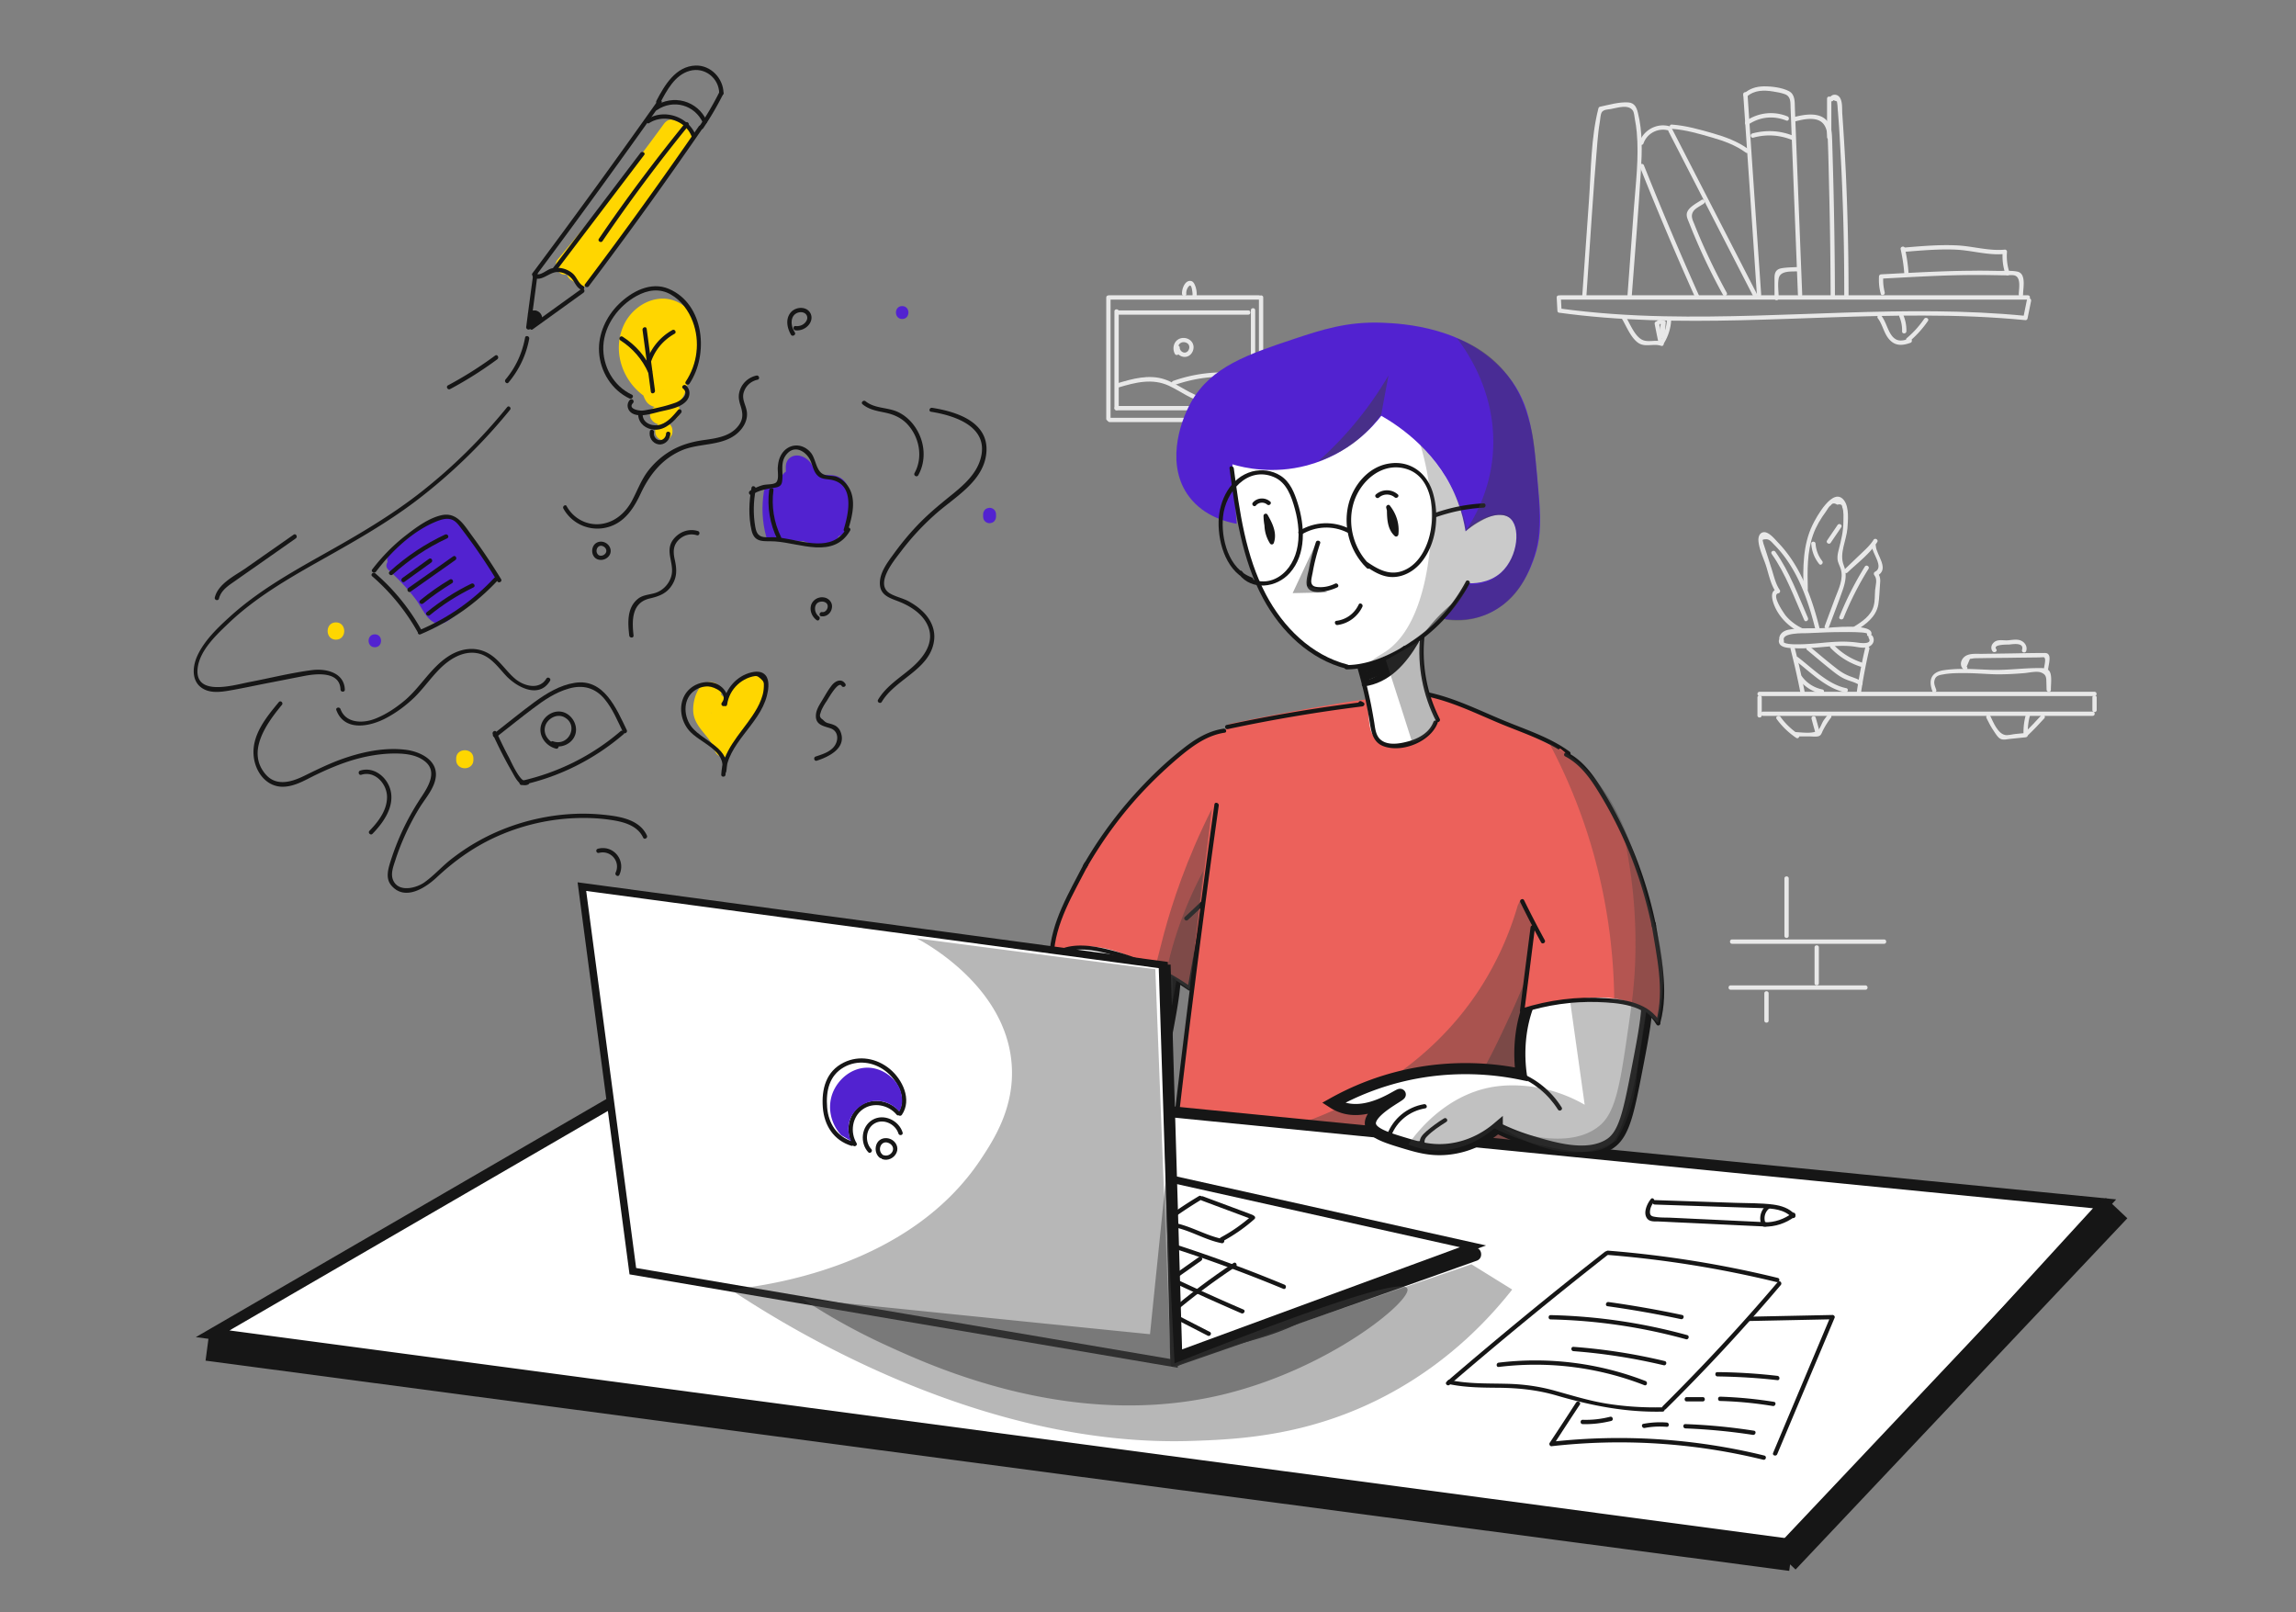 <svg width="621" height="436" fill="none" xmlns="http://www.w3.org/2000/svg"><rect width="100%" height="100%" fill="#808080" stroke="none"/><path d="M421.038 80.442c.078 1.204.116 2.408.194 3.573 0 .233.155.543.427.543 32.68 4.505 65.632.7 98.429.777 9.276 0 18.513.35 27.75 1.243.233.039.505-.194.544-.427.31-1.593.66-3.185.97-4.777.155-.738-.97-1.048-1.125-.31-.311 1.592-.66 3.184-.971 4.776.194-.155.388-.272.544-.427-32.486-3.184-65.089.815-97.653.116-9.431-.194-18.862-.815-28.216-2.097.155.194.271.389.427.544-.078-1.204-.117-2.408-.194-3.573 0-.699-1.165-.699-1.126.04z" fill="#E8E8E8"/><path d="M422.008 81.024h126.49c.738 0 .738-1.165 0-1.165h-126.49c-.737 0-.737 1.165 0 1.165z" fill="#E8E8E8"/><path d="M429.072 80.093c.971-13.942 1.786-27.922 2.989-41.824.155-1.825.349-3.611.66-5.398.116-.66.155-2.02.543-2.563.505-.699 1.591-.699 2.368-.815 1.785-.31 4.774-1.398 6.016.427.349.544.426 1.67.543 2.33.233 1.165.388 2.33.504 3.495.621 6.835-.271 13.786-.776 20.62l-1.746 23.766c-.039.738 1.125.738 1.164 0 .854-11.339 1.785-22.64 2.484-33.979.311-5.203.466-10.524-.815-15.65-.349-1.436-.893-2.64-2.523-2.796-2.484-.194-5.356.66-7.762 1.165-.194.04-.35.233-.388.389-2.058 8.038-1.98 16.698-2.562 24.93-.621 8.622-1.203 17.282-1.824 25.903-.078.737 1.086.737 1.125 0z" fill="#E8E8E8"/><path d="M443.51 45.026a888.382 888.382 0 0014.982 35.416c.311.699 1.32.078 1.009-.582a897.722 897.722 0 01-14.865-35.145c-.272-.699-1.397-.388-1.126.311zm1.01-6.252c.97-2.757 3.959-4.272 6.753-3.495.737.194 1.048-.932.311-1.126-3.416-.971-7.026.97-8.19 4.31-.233.738.893 1.01 1.126.31z" fill="#E8E8E8"/><path d="M451.273 35.512c7.685 14.912 15.331 29.863 23.016 44.775.349.66 1.358.077 1.009-.583-7.685-14.912-15.331-29.863-23.016-44.775-.349-.699-1.358-.116-1.009.583z" fill="#E8E8E8"/><path d="M471.494 25.493c1.242 18.057 2.484 36.115 3.688 54.172.038.738 1.203.738 1.164 0a25257.053 25257.053 0 01-3.687-54.172c-.039-.738-1.203-.738-1.165 0z" fill="#E8E8E8"/><path d="M472.503 26.114c1.98-1.786 4.658-1.786 7.142-1.36 1.009.156 2.096.35 3.066.7 1.785.66 1.514 2.291 1.591 3.883.233 5.553.427 11.107.66 16.66.427 11.223.893 22.484 1.32 33.707.039.738 1.203.738 1.164 0-.543-13.436-1.048-26.873-1.591-40.27-.117-3.34-.272-6.718-.388-10.058-.078-1.709.155-3.806-1.63-4.738-1.863-.97-4.736-1.32-6.831-1.281-2.019.039-3.804.582-5.279 1.942-.582.466.233 1.32.776.815zm-20.298 8.737c3.687.233 7.296 1.32 10.828 2.33 3.26.932 6.443 2.097 9.199 4.117.621.427 1.203-.583.582-1.01-2.872-2.058-6.132-3.262-9.509-4.233-3.648-1.048-7.336-2.097-11.139-2.369-.738-.077-.738 1.088.039 1.165z" fill="#E8E8E8"/><path d="M485.661 32.794c1.708-.427 3.609-.855 5.395-.505 2.639.544 3.182 2.873 3.299 5.242.194 4.777.271 9.514.388 14.291.233 9.398.349 18.795.388 28.193 0 .738 1.164.738 1.164 0a1380.335 1380.335 0 00-.504-33.59l-.233-8.117c-.078-1.786-.039-3.767-1.126-5.281-2.018-2.835-6.171-2.136-9.043-1.398-.776.233-.466 1.359.272 1.165z" fill="#E8E8E8"/><path d="M494.161 26.658v10.446c0 .738 1.164.738 1.164 0V26.658c0-.738-1.164-.738-1.164 0z" fill="#E8E8E8"/><path d="M495.868 27.085c.311.116.66.233.971.35.039.271.077.543.116.854.078.62.078 1.281.155 1.941.078 1.01.156 2.058.233 3.068.156 2.175.272 4.388.388 6.563a522 522 0 01.621 13.514c.35 8.893.466 17.786.466 26.678 0 .738 1.165.738 1.165 0a729.94 729.94 0 00-.738-33.24 757.614 757.614 0 00-.97-16.194c-.078-1.32.155-3.728-1.048-4.66-.815-.622-1.941-.389-2.368.543-.271.7.699 1.282 1.009.583zM438.659 86.15c1.203 2.02 2.367 5.049 4.308 6.486 1.902 1.437 4.231.155 6.326.893.699.233 1.01-.893.311-1.126-1.863-.66-4.037.388-5.705-.66-1.902-1.165-3.105-4.31-4.231-6.214-.388-.621-1.397-.039-1.009.622z" fill="#E8E8E8"/><path d="M450.846 86.655c-.155 2.02-.776 3.845-1.785 5.554-.389.66.621 1.242 1.009.582 1.164-1.903 1.785-3.96 1.94-6.136.078-.737-1.086-.737-1.164 0z" fill="#E8E8E8"/><path d="M447.547 87.626a260.77 260.77 0 001.087 5.36c.155.737 1.281.426 1.125-.312a260.878 260.878 0 00-1.086-5.359c-.156-.737-1.281-.427-1.126.311z" fill="#E8E8E8"/><path d="M448.944 87.588c.078 0 .156.038.233.077.117.233.117.466.078.7-.039.271-.155.543-.233.815-.155.543-.194 1.048-.039 1.592.233.738 1.242.427 1.126-.31-.194-1.05-.039-2.098.388-3.069-.388-.038-.776-.116-1.126-.155-.116 1.204-.194 2.447-.31 3.65-.078.738 1.086.738 1.164 0 .117-1.204.194-2.446.311-3.65.077-.699-.932-.699-1.126-.155-.505 1.204-.582 2.446-.388 3.689.388-.117.737-.194 1.126-.31-.35-1.166 1.009-2.603-.156-3.651-.698-.622-1.824-.389-2.096.505-.31.699.815 1.01 1.048.272zm60.819-8.506c-.349-1.436-.504-2.834-.388-4.31l-.582.583c6.87-.35 13.74-.777 20.609-.932 3.455-.078 6.909-.078 10.363 0 .777 0 1.553.038 2.29.038.776.04 2.368-.233 3.066.117 1.553.738.893 3.728.893 5.087 0 .738 1.165.738 1.165 0 0-1.825.931-5.708-1.553-6.213-1.708-.35-3.726-.156-5.473-.194-2.173-.04-4.347-.078-6.52-.04-8.267.04-16.534.544-24.84.972a.597.597 0 00-.582.582c-.078 1.592.039 3.107.466 4.621.116.738 1.242.427 1.086-.31z" fill="#E8E8E8"/><path d="M514.072 67.394c.465 2.136.815 4.272.97 6.447.039.737 1.203.737 1.164 0a43.57 43.57 0 00-1.009-6.757c-.155-.7-1.281-.389-1.125.31z" fill="#E8E8E8"/><path d="M514.848 68.132c4.696-.389 9.392-.816 14.089-.622 4.424.194 8.888 1.631 13.312 1.165l-.582-.582c-.155 2.058.078 4 .738 5.98.232.7 1.358.388 1.125-.31a13.996 13.996 0 01-.698-5.67c.038-.31-.272-.622-.583-.583-4.424.427-8.888-1.01-13.312-1.165-4.697-.194-9.432.233-14.089.622-.738.038-.738 1.203 0 1.165zm-39.511 120.499v4.855c0 .737 1.164.737 1.164 0v-4.855c0-.737-1.164-.737-1.164 0z" fill="#E8E8E8"/><path d="M475.919 188.243h90.588c.738 0 .738-1.165 0-1.165h-90.588c-.777 0-.777 1.165 0 1.165zm.931 5.359h89.153c.737 0 .737-1.165 0-1.165H476.85c-.737 0-.737 1.165 0 1.165z" fill="#E8E8E8"/><path d="M565.925 188.631v3.379c0 .738 1.165.738 1.165 0v-3.379c0-.737-1.165-.737-1.165 0zm-81.623-13.086c1.009 3.999 1.941 8.038 2.717 12.077.155.738 1.281.427 1.126-.311a187.185 187.185 0 00-2.717-12.077c-.194-.738-1.32-.427-1.126.311zm20.183-.35c-.932 4-1.708 8-2.29 12.039-.116.737 1.009 1.048 1.126.31a140.171 140.171 0 012.289-12.038c.156-.738-.97-1.049-1.125-.311z" fill="#E8E8E8"/><path d="M481.12 173.37c.077 2.019 3.105 1.864 4.58 1.942 3.338.155 6.714-.35 10.052-.544 1.669-.117 3.338-.155 5.007 0 1.358.116 2.833.582 4.153.311 1.475-.311 2.406-1.709 1.552-3.068-.388-.622-1.397-.039-1.009.582 1.087 1.825-2.6 1.243-2.95 1.204a27.046 27.046 0 00-2.484-.233c-1.901-.116-3.842 0-5.744.155-1.242.078-11.954 1.36-11.993-.349 0-.777-1.164-.777-1.164 0z" fill="#E8E8E8"/><path d="M482.478 173.215c-.698-2.175 5.318-1.942 6.327-1.981l5.395-.233c.97-.039 11.061-.31 10.79.427-.233.699.892 1.01 1.125.311 1.164-3.456-11.45-1.942-13.08-1.864-3.027.117-6.404-.155-9.354.427-1.552.311-2.872 1.476-2.328 3.185.233.737 1.358.427 1.125-.272z" fill="#E8E8E8"/><path d="M487.64 169.991c-1.785-.815-3.376-1.98-4.618-3.456-.505-.621-4.076-5.786-1.98-6.097.349-.038.543-.582.349-.854-1.125-1.631-1.591-3.728-2.173-5.592-.66-2.019-1.281-4.039-1.941-6.019-.116-.427-.31-.816-.388-1.243-.194-.815-.31-.815.66-.893 1.048-.078 1.591.738 2.29 1.437a30.737 30.737 0 013.532 4.272c3.92 5.669 6.093 12.349 7.724 18.989.194.738 1.319.427 1.125-.311-2.096-8.465-5.162-17.164-11.372-23.571-.854-.894-2.484-2.952-3.92-2.719-1.087.194-1.397 1.359-1.32 2.33.156 2.175 1.32 4.544 2.019 6.641.776 2.407 1.28 5.203 2.755 7.3.117-.271.233-.582.35-.854-2.562.388-1.087 3.961-.389 5.359 1.475 2.835 3.843 5.01 6.715 6.369.66.233 1.242-.777.582-1.088z" fill="#E8E8E8"/><path d="M488.96 159.352c-.117-4.932-.233-10.058 1.436-14.757.815-2.291 2.057-4.349 3.493-6.291.349-.505.738-1.32 1.281-1.631.388-.621.97-.699 1.708-.194.931-.233 1.397 0 1.397.699.466 1.048.31 2.835.31 3.922 0 2.602-.621 5.009-1.242 7.495-.232.854-.427 1.747-.349 2.602.078 1.009.621 1.786.893 2.718.776 2.641-.582 5.359-1.514 7.767-.931 2.524-1.902 5.048-2.833 7.611-.272.699.854 1.01 1.125.311 1.242-3.34 2.562-6.641 3.726-10.019.815-2.369 1.204-4.427.272-6.757-1.242-3.146.737-6.68 1.009-9.903.155-2.097.505-5.67-.854-7.534-2.949-4.077-7.646 4.621-8.577 6.563-2.64 5.437-2.601 11.534-2.445 17.436.038.738 1.203.738 1.164-.038zm-9.781-9.554c3.843 5.398 6.132 11.883 8.811 17.902.31.699 1.319.078 1.009-.582-2.64-6.058-4.968-12.504-8.811-17.902-.427-.622-1.436-.039-1.009.582z" fill="#E8E8E8"/><path d="M489.891 147.041c.156 2.058.854 3.883 2.135 5.476.466.582 1.281-.233.815-.816a8.525 8.525 0 01-1.785-4.66c-.039-.738-1.203-.738-1.165 0zm5.279-.272c.931-1.398 1.902-2.796 2.833-4.194.427-.621-.582-1.204-1.009-.582-.932 1.398-1.902 2.796-2.833 4.194-.388.621.621 1.203 1.009.582zm11.566-.776c-.97 1.553-2.368 2.757-3.649 4-1.397 1.32-2.794 2.679-4.191 3.999-.544.505.271 1.359.815.816 2.678-2.563 6.055-5.048 8.034-8.233.388-.621-.621-1.204-1.009-.582z" fill="#E8E8E8"/><path d="M506.232 147.546c.077 2.058 3.493 5.864.853 7.106-.349.195-.349.661-.116.932.893 1.088.31 2.719.194 4-.116 1.437 0 2.874-.388 4.272-.699 2.679-3.183 4.272-5.395 5.67-.621.388-.039 1.398.582 1.009 2.678-1.708 5.434-3.65 6.055-6.99.31-1.786.31-3.65.466-5.436.155-1.282.116-2.292-.738-3.301l-.116.932c3.687-1.748-.194-5.709-.272-8.116 0-.816-1.164-.816-1.125-.078z" fill="#E8E8E8"/><path d="M504.368 153.254a87.013 87.013 0 00-6.869 13.553c-.272.699.853 1.01 1.125.311a85.453 85.453 0 016.753-13.281c.389-.66-.621-1.243-1.009-.583zm-18.008 30.251c1.552 2.097 3.687 3.534 6.248 4.078.738.155 1.048-.971.311-1.126-2.251-.466-4.192-1.67-5.55-3.534-.427-.583-1.436 0-1.009.582zm-.66-4.776c3.997 3.068 8.228 7.456 13.351 8.505.738.155 1.048-.971.311-1.126-4.968-1.01-9.16-5.398-13.08-8.388-.582-.466-1.165.543-.582 1.009zm3.066-2.951c2.406 1.98 4.735 4 7.18 5.903 1.048.815 2.135 1.592 3.416 2.097 1.203.504 2.484.737 3.57 1.514.621.427 1.204-.582.583-1.01-.854-.582-1.708-.854-2.64-1.203-1.591-.544-2.872-1.282-4.192-2.33-2.406-1.864-4.735-3.845-7.063-5.787-.621-.466-1.436.35-.854.816zm6.365-.544a19.508 19.508 0 008.073 5.048c.699.233 1.009-.893.31-1.126a18.51 18.51 0 01-7.568-4.776c-.504-.505-1.358.31-.815.854zm28.566 11.3c-.233-.621-.582-1.436-.543-2.097.155-1.708 1.319-1.864 2.445-2.058 1.63-.31 3.338-.349 5.007-.349 2.833-.039 5.705.194 8.538.31 2.834.078 5.628-.077 8.462-.31 1.164-.117 3.221-.583 4.346-.194 1.165.427 1.475 1.009 1.514 2.097.039.854.039 1.708.078 2.601.039.738 1.203.738 1.164 0-.039-1.32.35-3.65-.31-4.893-.621-1.087-2.057-.97-3.144-.97-4.425 0-8.733.66-13.196.466-4.114-.156-8.267-.505-12.343.116-3.338.505-4.191 2.563-3.066 5.67.155.621 1.281.31 1.048-.389z" fill="#E8E8E8"/><path d="M531.925 180.282c.311-.699.583-1.398.893-2.097a9.462 9.462 0 001.048-.155c.466-.039.893 0 1.358-.039 1.009 0 1.98-.039 2.989-.039 2.135-.038 4.23-.038 6.365-.077 1.98-.039 3.998-.039 5.977-.078.505 0 1.009 0 1.514-.039.621 0 .815-.155 1.009.311.233.582-.194 2.213-.272 2.835-.077.737 1.087.737 1.165 0 .077-.932.66-2.874.194-3.728-.388-.699-.97-.583-1.747-.583-3.726 0-7.49.117-11.216.156-1.747.038-3.494.038-5.24.077-1.32 0-2.95-.155-4.153.466-1.397.738-2.057 2.641-.699 3.767.582.505 1.397-.311.815-.777z" fill="#E8E8E8"/><path d="M539.921 175.545c-1.01-1.36 3.221-1.204 3.493-1.243.931-.078 4.114-.66 3.493 1.437-.233.738.892 1.009 1.125.31.272-.932-.038-1.786-.776-2.407-1.281-1.049-2.872-.544-4.386-.466-1.203.039-2.639-.35-3.609.582-.699.622-.893 1.592-.35 2.369.466.583 1.475 0 1.01-.582zm-59.383 18.911a21.172 21.172 0 005.278 5.087c.621.428 1.203-.582.582-1.009-1.863-1.282-3.532-2.835-4.851-4.699-.466-.582-1.475 0-1.009.621z" fill="#E8E8E8"/><path d="M485.661 199.155h3.842c.737 0 1.941.195 2.601-.155.504-.272.659-.893.892-1.359a22.375 22.375 0 012.213-3.534c.465-.582-.35-1.398-.816-.815a24.666 24.666 0 00-1.203 1.592c-.465.738-.776 1.786-1.319 2.446-1.087 1.282-4.619.699-6.21.66-.738 0-.738 1.165 0 1.165z" fill="#E8E8E8"/><path d="M489.969 194.379c.31 1.165.621 2.369.97 3.534.194.738 1.32.427 1.126-.311-.311-1.165-.621-2.369-.971-3.534-.194-.737-1.319-.427-1.125.311zm47.313-.195c.621 1.282 1.28 2.525 2.095 3.69.427.621.971 1.592 1.708 1.941.776.389 1.863.078 2.639 0 1.398-.155 2.795-.272 4.192-.427.738-.078.738-1.243 0-1.165-.931.078-1.863.194-2.794.272-.815.078-2.019.427-2.795.272-2.018-.389-3.26-3.573-4.036-5.204-.35-.66-1.359-.078-1.009.621z" fill="#E8E8E8"/><path d="M547.955 193.214a17.435 17.435 0 00-.66 5.087c.039.738 1.203.738 1.164 0a16.482 16.482 0 01.583-4.777c.233-.699-.893-1.009-1.087-.31z" fill="#E8E8E8"/><path d="M548.459 198.883c1.553-1.475 3.028-3.029 4.464-4.621.504-.543-.311-1.398-.815-.815-1.436 1.592-2.911 3.145-4.464 4.621-.543.505.272 1.32.815.815zM299.206 80.442v32.814c0 .738 1.164.738 1.164 0V80.442c0-.738-1.164-.738-1.164 0z" fill="#E8E8E8"/><path d="M300.137 114.149h41.607c.738 0 .738-1.165 0-1.165h-41.607c-.776 0-.776 1.165 0 1.165zm0-33.125h40.365c.738 0 .738-1.165 0-1.165h-40.365c-.776 0-.776 1.165 0 1.165z" fill="#E8E8E8"/><path d="M340.502 80.442v32.814c0 .738 1.164.738 1.164 0V80.442c0-.738-1.164-.738-1.164 0zm-19.639-.971a2.65 2.65 0 01.272-1.437c.116-.271.582-.97.853-.776.311.194.427 1.087.466 1.398a5.26 5.26 0 01.039 1.747c-.078.738 1.087.738 1.164 0 .078-1.01 0-2.02-.349-2.99-.233-.621-.543-1.36-1.281-1.437-1.591-.194-2.406 2.253-2.328 3.456.038.816 1.203.816 1.164.04zm-19.445 4.738v26.173c0 .738 1.164.738 1.164 0V84.209c0-.738-1.164-.738-1.164 0z" fill="#E8E8E8"/><path d="M302 110.965h36.561c.738 0 .738-1.165 0-1.165H302c-.737 0-.737 1.165 0 1.165z" fill="#E8E8E8"/><path d="M339.493 110.072V83.898c0-.738-1.164-.738-1.164 0v26.174c0 .776 1.164.776 1.164 0z" fill="#E8E8E8"/><path d="M302.311 85.102h35.319c.737 0 .737-1.165 0-1.165h-35.319c-.738 0-.738 1.165 0 1.165zm.194 19.689c4.541-1.36 9.159-2.563 13.662-.466 3.221 1.514 6.016 3.805 9.625 4.465.738.117 1.048-.97.311-1.126-4.114-.776-7.219-3.767-11.139-5.087-4.231-1.398-8.656-.155-12.77 1.087-.698.233-.388 1.36.311 1.127z" fill="#E8E8E8"/><path d="M317.642 104.13c5.55-1.941 11.333-2.64 17.155-2.058.737.078.737-1.087 0-1.165a40.453 40.453 0 00-17.466 2.097c-.699.272-.388 1.398.311 1.126zm1.203-9.01c-.427-.737-.311-1.824.427-2.33.659-.465 1.707-.27 2.173.35.466.66.194 1.71-.543 2.097-.854.428-1.825-.388-1.825-1.242 0-.738-1.164-.738-1.164 0-.039 1.553 1.553 2.873 3.105 2.446 1.436-.388 2.212-2.213 1.591-3.534-.621-1.398-2.484-1.902-3.803-1.203-1.436.776-1.786 2.68-1.009 4.038.427.622 1.397.04 1.048-.621zM507.9 86.073c1.398 1.864 1.669 4.388 3.377 6.019 1.591 1.553 3.493 1.32 5.434.621.698-.233.388-1.36-.311-1.126-1.048.35-2.251.738-3.338.31-.931-.388-1.552-1.242-2.018-2.135-.737-1.437-1.164-2.99-2.135-4.31-.465-.583-1.474 0-1.009.62z" fill="#E8E8E8"/><path d="M516.556 92.247a28.313 28.313 0 004.89-5.436c.427-.622-.582-1.204-1.009-.583a26.03 26.03 0 01-4.697 5.204c-.582.466.233 1.32.816.815zm-2.834-6.601a9.353 9.353 0 01.738 3.96c-.039.738 1.125.738 1.164 0a10.675 10.675 0 00-.893-4.543c-.271-.699-1.281-.116-1.009.583zm-31.089 151.916v15.533c0 .738 1.165.738 1.165 0v-15.533c0-.738-1.165-.738-1.165 0zm-14.166 17.669h41.141c.738 0 .738-1.165 0-1.165h-41.141c-.738 0-.738 1.165 0 1.165zm22.317.971v9.708c0 .738 1.164.738 1.164 0v-9.708c0-.738-1.164-.738-1.164 0z" fill="#E8E8E8"/><path d="M468.079 267.657h36.483c.738 0 .738-1.165 0-1.165h-36.483c-.738 0-.738 1.165 0 1.165zm9.121.971v7.378c0 .738 1.164.738 1.164 0v-7.378c0-.738-1.164-.738-1.164 0zm3.881-188.031c0-1.63-.311-3.689 0-5.28.427-2.253 3.571-1.826 5.395-1.943.737-.038.737-1.203 0-1.165-1.475.078-3.027.078-4.502.311-.66.117-1.242.31-1.63.893-.466.7-.389 1.67-.389 2.486v4.698c-.038.777 1.126.777 1.126 0zM474.25 37.22c3.532-.97 7.064-.737 10.44.622.699.272 1.009-.855.311-1.127-3.571-1.436-7.336-1.63-11.062-.62-.737.232-.427 1.358.311 1.125zm-1.436-3.495c3.105-2.135 6.831-2.524 10.324-1.126.699.272 1.009-.854.31-1.126a11.802 11.802 0 00-11.216 1.243c-.621.427-.039 1.437.582 1.01zM460.2 54.074c-1.242.854-3.61 1.98-3.959 3.611-.155.855.233 1.631.543 2.408.544 1.36 1.087 2.718 1.669 4.078a164.444 164.444 0 007.569 15.572c.349.66 1.358.077 1.009-.583a169.705 169.705 0 01-5.939-11.883 135.74 135.74 0 01-2.755-6.485c-.505-1.281-1.203-2.408-.272-3.728.543-.777 1.941-1.437 2.756-1.98.582-.428 0-1.437-.621-1.01z" fill="#E8E8E8"/><path d="M296.993 244.396c-3.182 2.369-7.025 6.175-8.422 11.612-1.009 4.038-.039 6.407-.388 11.611-.233 3.611-1.165 8.698-4.153 14.756-6.792-1.397-18.203-2.757-31.671.35a73.499 73.499 0 00-19.212 7.417c.737.466 1.746 1.01 3.027 1.359 7.258 1.981 14.904-4.116 15.137-3.689.233.388-8.539 4.505-8.073 8.077.31 2.408 4.619 3.69 9.082 5.049 3.765 1.126 7.336 2.213 12.11 1.67 6.559-.738 11.1-4.039 13.118-5.748a56.57 56.57 0 008.423 3.379c6.636 2.019 15.796 4.815 21.89 1.009 3.959-2.485 5.162-8.31 7.413-19.882 2.717-14.097 3.998-21.164.349-26.95-4.774-7.728-14.593-9.515-18.63-10.02z" fill="#fff" stroke="#161616" stroke-width="3" stroke-miterlimit="10"/><path d="M282.788 282.803c4.696 1.747 8.578 4.932 11.256 9.165.388.621 1.397.038 1.009-.583-2.834-4.505-6.987-7.844-11.955-9.708-.737-.272-1.009.854-.31 1.126zm-24.995 7.65c-4.619.776-8.345 3.883-10.014 8.232-.272.699.854 1.01 1.126.311 1.513-3.961 5.006-6.718 9.198-7.417.738-.117.427-1.243-.31-1.126zm5.433 3.883c-1.668 1.01-3.221 2.175-4.696 3.418-.97.854-2.057 1.864-1.824 3.262.582 3.689 5.007 2.873 7.413 1.941.699-.272.388-1.398-.31-1.126-1.048.388-2.213.893-3.338.854-1.824-.077-3.455-1.825-1.902-3.417 1.475-1.553 3.415-2.796 5.24-3.961.621-.388.038-1.398-.583-.971z" fill="#161616"/><path d="M333.205 196.593c-1.979.66-4.502 1.67-7.335 3.068a47.948 47.948 0 00-5.085 2.873c-3.415 2.175-5.899 4.466-8.732 7.34-3.61 3.689-7.258 7.378-11.605 13.281-3.649 4.97-9.315 12.776-13.391 24.232a76.936 76.936 0 00-3.105 11.261 19.89 19.89 0 015.589-2.213c8.733-1.981 17.117 2.446 25.073 6.602 2.989 1.553 5.356 3.067 6.986 4.116.854-4.194 1.708-8.427 2.562-12.621.738-3.534 1.436-7.106 2.174-10.64 1.125-.971 2.639-2.408 4.308-4.272 3.144-3.573 9.392-10.679 10.246-20.543 1.048-11.378-5.705-20.077-7.685-22.484z" fill="#EC615B"/><path d="M330.915 197.059c-4.153.621-7.723 2.835-10.945 5.398-3.726 2.912-7.219 6.135-10.479 9.553a112.33 112.33 0 00-16.495 21.94c-.389.661.621 1.243 1.009.583 4.424-7.689 9.703-14.834 15.835-21.242a118.954 118.954 0 019.432-8.815c3.532-2.913 7.296-5.631 11.954-6.33.737-.078.427-1.204-.311-1.087zm-1.63 42.406a260.225 260.225 0 01-8.81 8.504c-.544.505.272 1.321.815.816a259.285 259.285 0 008.81-8.505c.505-.543-.31-1.359-.815-.815z" fill="#161616"/><path d="M325.249 244.785c-1.359 7.456-2.678 14.951-4.037 22.407.272-.117.583-.233.854-.35a66.422 66.422 0 00-20.337-9.553c-5.706-1.553-12.964-3.068-17.854 1.243-.544.505.271 1.32.815.815 4.968-4.427 13.002-2.097 18.63-.388 6.482 1.98 12.575 5.009 18.125 8.854.311.194.777 0 .854-.35 1.359-7.456 2.678-14.95 4.037-22.406.155-.699-.971-1.01-1.087-.272z" fill="#161616"/><path d="M293.267 233.407c-4.036 7.883-9.082 15.999-9.431 25.125-.039.738 1.125.738 1.164 0 .35-8.893 5.318-16.815 9.277-24.543.31-.66-.699-1.243-1.01-.582z" fill="#161616"/><path opacity=".4" d="M327.772 218.728c-6.948 13.824-10.713 25.474-12.925 33.629-3.221 11.961-4.347 21.397-12.692 29.242-1.358 1.281-5.356 4.97-11.643 7.262-13.197 4.776-22.977-1.67-31.283 5.164-.932.777-3.687 2.719-3.377 4.932.311 2.097 3.183 3.185 3.61 3.379 3.415 1.32 6.947-.039 11.372-1.825 5.006-2.02 4.463-2.719 6.714-3.107 4.735-.816 6.909 2.175 13.196 4.155 2.678.816 10.596 3.301 16.302 0 4.191-2.446 5.472-7.029 7.491-14.757 1.397-5.242 2.833-12.892 2.6-22.523l4.657 3.612c2.019-16.388 3.998-32.776 5.978-49.163z" fill="#3D3D3D"/><path opacity=".38" d="M325.443 235.542c-5.317 10.058-7.918 18.563-9.315 24.31-2.795 11.534-1.902 16.97-5.706 25.087-4.075 8.815-10.673 14.407-15.253 17.591 2.562.583 8.733 1.67 13.196-1.825 3.144-2.447 3.959-5.942 5.162-11.65a658.084 658.084 0 004.658-23.805l3.609 2.33c1.242-10.64 2.446-21.358 3.649-32.038z" fill="#3D3D3D"/><path d="M332.39 195.816a2775.98 2775.98 0 00-4.075 27.572c-5.123 35.843-9.548 71.065-13.274 105.704.078 1.165.388 3.029 1.553 4.893 1.164 1.903 2.717 2.874 3.454 3.379 7.064 5.048 10.596 7.611 14.167 9.32 17.116 8.271 36.056 7.3 36.056 7.3 3.998-.194 11.955-.699 20.493-4.116.466-.194 3.726-1.709 10.247-4.777 5.899-2.757 6.947-3.3 8.383-4.621 3.416-3.145 4.736-7.029 5.628-9.786 1.902-5.864 1.708-10.834 1.63-12.038 0 0-.388-9.67-.659-66.133-.039-11.495 1.086-28.387 7.141-49.241-6.288-3.068-12.187-5.903-19.29-9.32-4.89-2.369-9.431-4.543-15.952-5.32-1.863-.233-3.532-.311-6.016-.272-10.091.078-18.397 1.631-21.968 2.252-6.947 1.127-16.34 2.835-27.518 5.204z" fill="#EC615B"/><path d="M332.08 197.175a427.866 427.866 0 0136.367-6.135c.544-.078.854-.777.311-1.088-.156-.077-.311-.194-.505-.271-.66-.389-1.242.621-.582 1.009.155.078.31.194.504.272.117-.349.195-.738.311-1.087a417.48 417.48 0 00-36.678 6.174c-.776.156-.466 1.282.272 1.126zm-3.61 20.349a3614.123 3614.123 0 00-11.643 91.491c-.427 3.845-.854 7.65-1.281 11.495-.35 3.34-1.32 7.106-.893 10.446.388 2.951 2.717 4.815 4.852 6.602a77.836 77.836 0 007.335 5.436c10.518 6.796 22.822 10.874 35.32 11.612 14.865.854 29.808-2.952 42.499-10.718.621-.389.039-1.398-.582-1.01-22.201 13.553-50.456 14.096-73.084 1.243a73.57 73.57 0 01-7.529-4.893c-2.446-1.826-6.405-4.311-7.414-7.301-.465-1.437-.233-3.029-.077-4.544.194-1.902.427-3.844.621-5.747.388-3.573.776-7.145 1.203-10.718 1.669-14.562 3.377-29.086 5.24-43.61 2.095-16.504 4.269-33.008 6.598-49.473.077-.738-1.048-1.049-1.165-.311zm57.171-29.242c6.831 1.36 13.235 4.505 19.6 7.185 6.249 2.64 13.197 4.776 18.708 8.815.621.427 1.203-.583.582-1.01-5.395-3.961-12.187-6.058-18.28-8.621-6.599-2.757-13.235-6.058-20.299-7.495-.738-.155-1.048.971-.311 1.126z" fill="#161616"/><path d="M416.07 254.144c-.621 16.348-1.242 32.697-.66 49.007.272 7.922 1.514 16.155.039 24.038-1.242 6.485-4.89 12.97-11.372 15.378-.698.272-.388 1.398.311 1.126 10.324-3.844 13.002-15.611 12.847-25.474-.078-6.68-.66-13.359-.815-20.077-.156-6.835-.078-13.631.038-20.465.156-7.845.466-15.689.738-23.533.077-.777-1.087-.777-1.126 0z" fill="#161616"/><path opacity=".38" d="M410.481 244.94a85.308 85.308 0 01-10.246 22.485c-22.24 34.212-62.954 41.047-73.356 42.483 13.973 1.476 28.1 3.068 42.383 4.777 15.758 1.864 31.322 3.844 46.653 5.864-.97-17.359-.97-31.649-.738-41.862.427-21.126 1.941-38.213-.815-38.756-.659-.156-1.824.582-3.881 5.009z" fill="#3D3D3D"/><path opacity=".42" d="M415.255 257.639a161.666 161.666 0 01-6.676 16.659c-4.424 9.514-8.655 18.679-14.127 24.31-15.292 15.727-45.178 8.931-45.256 10.019-.039.621 10.907 2.369 66.176 7.456 0-19.495-.039-38.95-.117-58.444z" fill="#3D3D3D"/><path d="M484.885 417.748A1645121.867 1645121.867 0 0057.52 360.702c42.034-24.387 84.107-48.775 126.141-73.162 128.508 12.66 257.055 25.358 385.563 38.018-28.139 30.717-56.239 61.473-84.339 92.19z" fill="#fff" stroke="#161616" stroke-width="3" stroke-miterlimit="10"/><path d="M56.123 364.003c142.791 18.951 285.582 37.901 428.335 56.852m-1.717.854c29.924-31.649 59.849-63.337 89.734-94.986" stroke="#161616" stroke-width="8" stroke-miterlimit="10"/><path d="M434.079 338.528c-14.555 11.378-28.799 23.106-42.81 35.144-.583.505.271 1.321.815.816a1231.385 1231.385 0 0142.81-35.144c.582-.427-.233-1.282-.815-.816z" fill="#161616"/><path d="M391.812 374.294c4.58.971 9.237.971 13.934 1.009 5.278.078 10.246.622 15.292 2.097 9.47 2.758 18.746 4.583 28.644 4.35.737 0 .737-1.165 0-1.165-5.085.116-10.169-.194-15.215-1.01-4.735-.777-9.237-2.175-13.856-3.456-4.425-1.243-8.849-1.825-13.468-1.903-5.046-.116-10.091.039-15.059-1.009-.699-.195-1.009.931-.272 1.087zm43.121-34.911a292.056 292.056 0 0145.605 7.339c.737.194 1.048-.932.31-1.126-15.059-3.689-30.429-6.136-45.915-7.378-.737-.078-.737 1.087 0 1.165z" fill="#161616"/><path d="M450.574 381.051c10.829-10.718 21.231-21.902 31.089-33.552.466-.583-.349-1.398-.815-.816-9.858 11.611-20.26 22.795-31.089 33.552-.543.544.272 1.359.815.816zm-45.216-11.379c13.351-1.631 26.858.039 39.394 4.932.699.272 1.009-.854.311-1.126a82.412 82.412 0 00-39.705-4.971c-.738.078-.738 1.243 0 1.165zm20.221-4.271c8.228.621 16.34 1.903 24.374 3.805.738.195 1.048-.932.311-1.126a155.491 155.491 0 00-24.685-3.844c-.776-.039-.737 1.126 0 1.165zm-6.171-8.582a149.677 149.677 0 0136.6 5.359c.737.194 1.048-.932.311-1.126a151.943 151.943 0 00-36.911-5.398c-.738 0-.738 1.165 0 1.165zm15.369-3.573a287.313 287.313 0 0119.872 3.495c.738.155 1.048-.971.311-1.126a287.313 287.313 0 00-19.872-3.495c-.738-.117-1.048 1.009-.311 1.126zm-8.499 26.057a1055.737 1055.737 0 01-7.142 10.912c-.233.35.078.932.505.894a163.281 163.281 0 0157.248 3.65c.738.194 1.048-.932.311-1.126a165.066 165.066 0 00-57.559-3.728c.155.31.349.582.504.893 2.368-3.65 4.735-7.301 7.142-10.912.427-.622-.582-1.204-1.009-.583z" fill="#161616"/><path d="M473.202 357.246l22.434-.466a9.163 9.163 0 01-.544-.738c-5.162 12.31-10.363 24.581-15.525 36.892-.271.699.854 1.009 1.126.31 5.162-12.31 10.363-24.581 15.525-36.891.155-.35-.233-.738-.543-.738l-22.434.466c-.776.039-.776 1.204-.039 1.165zm-28.372 28.931c1.979-.388 3.959-.466 5.977-.311.737.039.737-1.126 0-1.165a24.39 24.39 0 00-6.288.35c-.737.116-.427 1.242.311 1.126zm11.023.116c6.093.233 12.187.816 18.242 1.748.737.116 1.048-1.01.31-1.126a156.174 156.174 0 00-18.552-1.787c-.738-.038-.738 1.127 0 1.165zm.349-7.3h4.347c.737 0 .737-1.165 0-1.165h-4.347c-.737 0-.737 1.165 0 1.165z" fill="#161616"/><path d="M465.245 378.876c4.774.116 9.51.582 14.245 1.359.737.117 1.048-1.01.31-1.126a113.853 113.853 0 00-14.555-1.398c-.737 0-.737 1.165 0 1.165zm-.737-6.64c5.434.077 10.829.388 16.224 1.009.737.078.737-1.087 0-1.165a151.11 151.11 0 00-16.224-1.009c-.738-.039-.738 1.126 0 1.165zm-36.445 12.892c2.6.078 5.162-.233 7.724-.854.737-.194.427-1.32-.311-1.126a26.49 26.49 0 01-7.413.815c-.737 0-.737 1.165 0 1.165zm18.436-60.852c-1.009 1.243-2.174 3.767-.97 5.282.737.932 2.134.737 3.182.776 1.902.078 3.804.194 5.706.272 7.723.35 15.408.738 23.132 1.087.737.039.737-1.126 0-1.165-5.706-.271-11.372-.543-17.078-.815-2.794-.117-5.55-.272-8.344-.388-1.359-.078-2.795 0-4.153-.195-1.009-.155-1.747-.194-1.708-1.436.039-.971.466-1.864 1.048-2.602.466-.583-.349-1.437-.815-.816z" fill="#161616"/><path d="M447.547 325.752c6.52.233 13.041.427 19.562.66 3.182.117 6.404.194 9.586.311 2.872.116 5.9.311 7.957 2.524.504.544 1.319-.272.815-.815-1.553-1.709-3.649-2.369-5.9-2.68-3.338-.427-6.792-.349-10.169-.466-7.296-.233-14.593-.505-21.851-.738-.737.039-.737 1.204 0 1.204z" fill="#161616"/><path d="M477.161 331.732c2.988.039 5.822-.893 8.228-2.679.582-.427 0-1.437-.582-1.01-2.251 1.67-4.813 2.563-7.646 2.524-.776 0-.776 1.165 0 1.165z" fill="#161616"/><path d="M478.092 325.752a4.483 4.483 0 00-1.824 4.971c.194.699 1.32.427 1.126-.311-.388-1.359.077-2.874 1.281-3.689.621-.389.038-1.398-.583-.971z" fill="#161616"/><path d="M194.878 186.146c-.971-2.019-3.726-2.174-5.201-.66-1.592 1.631-2.329 4.777-2.174 6.99.349 4.466 4.696 6.563 5.861 10.563.543 1.825 3.338 2.408 4.269.544 1.553-3.068 3.726-5.709 5.667-8.505 1.708-2.485 4.308-6.33 3.377-9.514-.389-1.359-1.592-2.524-3.067-2.68-1.785-.194-3.027.894-4.075 2.214-1.048 1.359-1.979 2.757-2.756 4.272-.698 1.32-1.242 2.873-2.6 3.611 1.125.466 2.29.932 3.415 1.398-.504-1.67-1.009-3.34-1.474-4.971-1.281.738-2.601 1.515-3.882 2.253a4.96 4.96 0 006.831.582c.971-.776 1.514-1.825 2.174-2.835.31-.466.582-.893 1.048-1.203.31-.233.698-.389 1.086-.505.777-.039.738-.117-.077-.233-.388-.66-.776-1.359-1.165-2.02v.272c.583-.738 1.126-1.514 1.708-2.252-.077.039-.155.039-.233.078-2.833.893-1.63 5.397 1.242 4.504.078-.039.156-.039.233-.077 1.048-.311 1.63-1.204 1.708-2.253v-.272c.039-.815-.505-1.592-1.164-2.019-1.941-1.243-4.813-.039-6.404 1.243-.893.738-1.514 1.592-2.135 2.563-.388.621-.815 1.941-1.553 1.087-1.552-1.747-4.541.117-3.881 2.252.505 1.67 1.009 3.34 1.475 4.971a2.35 2.35 0 003.415 1.398c1.98-1.048 3.067-2.874 4.037-4.815.582-1.126 1.164-2.214 1.902-3.223.116-.195 1.164-1.282 1.125-1.476-1.009-.854-1.513-.816-1.591.116-.078.311-.194.583-.31.855-1.941 4.699-5.822 8.271-8.112 12.776 1.436.194 2.833.388 4.269.544-.737-2.525-2.406-4.35-3.998-6.369-.659-.854-1.397-1.786-1.63-2.835-.155-.738-.077-1.398.117-2.097.116-.466.271-.893.465-1.32.66-.932 0-1.165-1.94-.66 1.281 2.757 5.278.388 3.998-2.292z" fill="#FFD600"/><path d="M197.4 198.884c3.416-4.117 6.404-8.505 8.888-13.204 1.398-2.64-2.639-5.009-4.036-2.369-2.29 4.389-4.968 8.505-8.151 12.272-1.902 2.291 1.359 5.592 3.299 3.301z" fill="#FFD600"/><path d="M206.599 132.983c-.621 4.078-.466 8.078.621 12.078.582 2.174 3.959 1.242 3.377-.932-.893-3.34-1.165-6.796-.621-10.214.31-2.213-3.067-3.145-3.377-.932z" fill="#5222D0"/><path d="M207.919 134.77c4.269 1.825 7.684-1.748 7.84-5.942 0-.388-.233-1.437-.078-1.786h-.194c.349.116.621.31.776.66.621.777.932 1.786 1.592 2.563 1.358 1.592 3.221 1.825 5.2 1.942.971.038 2.135-.078 2.717.854.583.893.272 2.408.194 3.417a154.389 154.389 0 01-.31 4.233c-.039.35-.388 1.67.116 1.165-.31.35-1.591.427-2.018.544a27.837 27.837 0 01-7.801.66c-1.359-.078-3.416.078-4.192-1.126-.699-1.126-.737-2.835-.543-4.117-1.048.156-2.135.272-3.183.428.932 2.058 1.824 4.116 2.756 6.213.621 1.359 2.872.971 3.182-.427.932-4.194-.349-8.582.971-12.699-.971.272-1.941.505-2.911.777 1.125 1.359.854 4.272 1.125 5.941.311 1.942.854 3.728 1.747 5.437.815 1.476 3.377.854 3.26-.893-.31-4.66-.621-9.359-.893-14.019-1.125.155-2.29.311-3.415.466 1.63 4.388 1.863 8.971.582 13.475l2.562-1.048c-2.174-1.67-3.804-3.845-4.929-6.33-.738-1.592-3.338-.777-3.261.893.078 1.553.117 3.107.194 4.66h3.493c-.077-1.942 0-3.844.389-5.747.155-.66.31-1.359.504-2.02.117-.427.272-.893.427-1.32.505-.621.427-.854-.233-.699 1.863 2.641 2.096 6.602 1.786 9.67 1.086-.311 2.173-.583 3.26-.894a17.757 17.757 0 01-1.708-5.786 17.135 17.135 0 01-.078-3.145c0-.156.195-1.243.117-1.321-.272.039-.543.039-.815.078.155.311.31.583.466.893 1.785 3.651 2.328 7.767 1.901 11.806 1.087-.311 2.174-.583 3.261-.894-.699-1.514-1.242-3.106-1.553-4.737-.116-.699-.194-1.398-.116-2.097a6.15 6.15 0 01.233-1.165c.427-.466.465-.66.116-.544-.466-.078-.893-.116-1.358-.194.621.311 1.009 3.378 1.125 4.077.233 1.67.194 3.418-.039 5.088h3.377a21.787 21.787 0 01-.931-3.806c-.195-1.243-.078-2.524-.466-3.728.854 2.679.698 5.514-.078 8.155 1.048-.155 2.135-.272 3.183-.427-.466-1.01-.854-2.097-1.048-3.223-.117-.544-.155-1.088-.194-1.631 0-.233-.039-.466 0-.699.116-.544-.155-.583-.776-.156l-1.048-.815c2.212 3.805-2.213 8.038-5.978 7.495.427.543.854 1.126 1.281 1.669-.039-.699-.271-1.708-.039-2.368l-.815 1.048c-.659.427 2.873-.078 1.398-.233-2.019-.194-2.329 2.913-.466 3.417 1.863.505 3.571 1.515 5.55 1.282 1.708-.194 2.989-1.204 3.687-2.718.738-1.593.893-3.457.66-5.204a9.072 9.072 0 00-.737-2.718c-.156-.389-.35-.777-.544-1.165a6.556 6.556 0 00-.427-.699c-.155-.35-.233-.272-.155.233 1.087.31 2.174.582 3.26.893.039-.738.117-1.437.156-2.175-1.126.155-2.29.311-3.416.466.66 1.942.543 3.728-.233 5.631-.854 2.097 2.523 2.99 3.377.932.97-2.447 1.048-5.01.233-7.495-.621-1.903-3.299-1.514-3.416.466-.039.738-.116 1.437-.155 2.175-.116 1.708 2.523 2.446 3.26.893.854-1.864.621-4.272-1.358-5.32-1.708-.893-3.998-.117-4.813 1.631-1.125 2.407 1.397 4.543 1.63 6.873.117 1.088.117 3.262-1.087 3.806-1.164.505-3.376-.854-4.463-1.165-.155 1.126-.31 2.291-.466 3.417 3.532.311 3.61-4.349 1.165-5.864-1.204-.737-2.834-1.32-4.114-.543-1.592.971-1.126 2.912-1.087 4.466.039.699.504 1.592 1.281 1.669 6.21.894 11.876-4.077 10.673-10.562-.233-1.282-.737-2.719-2.173-2.99-1.204-.233-2.407.466-2.911 1.553-1.281 2.757.232 6.835 1.397 9.359.66 1.437 2.794.932 3.182-.427.777-2.602 1.01-5.282.544-7.961-.349-2.02-.97-4.66-3.493-4.738-5.628-.116-3.299 9.126-2.329 12.038.505 1.476 3.066 1.826 3.377 0 .465-2.99.427-5.98-.35-8.931-.465-1.748-1.397-5.165-3.92-4.272-2.018.738-2.639 3.65-2.639 5.553 0 2.796 1.009 5.553 2.174 8 .815 1.747 3.105.66 3.26-.893.349-3.262.077-6.563-.854-9.709-.66-2.213-1.863-6.679-4.813-6.562-2.872.077-3.027 3.766-3.027 5.863 0 3.379.854 6.641 2.329 9.709.815 1.708 3.105.66 3.26-.893.31-2.758.039-5.554-.815-8.194-.621-1.942-1.63-4.738-3.959-5.01-2.562-.272-3.454 2.68-4.037 4.583-.854 2.796-1.125 5.747-1.009 8.698.117 2.253 3.571 2.253 3.493 0-.077-1.553-.116-3.106-.194-4.66-1.086.311-2.173.583-3.26.893 1.397 3.068 3.532 5.554 6.171 7.573.932.699 2.29-.078 2.562-1.049a24.142 24.142 0 00-.582-15.339c-.66-1.708-3.571-1.631-3.416.466.311 4.66.621 9.359.893 14.019 1.087-.311 2.173-.582 3.26-.893-2.018-3.767-.66-8.776-3.415-12.116-.893-1.087-2.562-.388-2.911.777-1.359 4.155-.039 8.504-.971 12.698 1.048-.155 2.135-.272 3.183-.427-.932-2.058-1.824-4.116-2.756-6.213-.582-1.321-2.949-1.01-3.182.427-.427 2.718-.233 6.524 2.134 8.388 1.087.854 2.523.932 3.882 1.087 1.824.194 3.687.272 5.55.155a34.575 34.575 0 005.278-.776c1.165-.272 2.717-.466 3.532-1.398 1.048-1.126.854-2.952.971-4.388.116-1.709.31-3.379.349-5.088.039-2.796-1.087-5.242-3.959-5.941-1.164-.272-2.368-.117-3.571-.311-1.863-.272-2.057-1.864-3.066-3.184-1.281-1.709-4.036-2.796-5.783-1.126-1.126 1.087-.893 2.485-.854 3.883.039 1.243-.582 4.388-2.562 3.534-2.367-.544-4.152 2.485-2.095 3.34zm-102.854 19.339c2.717 2.485 5.279 5.165 7.491 8.116 1.475 1.942 2.989 5.825 5.628 6.369 1.553.31 2.795-.505 3.959-1.437 1.591-1.282 3.144-2.602 4.735-3.922 1.591-1.321 3.144-2.602 4.735-3.923 1.126-.932 2.407-1.786 2.484-3.378.078-1.515-.893-2.641-1.785-3.767-1.242-1.592-2.523-3.184-3.765-4.776-1.242-1.593-2.523-3.185-3.765-4.777-.931-1.165-1.785-2.718-3.338-3.068-1.397-.31-2.678.505-3.842 1.126a47.768 47.768 0 00-4.502 2.719 51.286 51.286 0 00-7.879 6.64c-.738.777-.66 2.214.349 2.757 2.523 1.282 4.929 2.796 7.103 4.66.97.816 1.901 1.709 2.794 2.641a47.6 47.6 0 011.281 1.437c.272.311.543.66.815.971.349.932.854.893 1.475-.194.155 1.048.272 2.135.427 3.184a49.424 49.424 0 0010.906-8.971c1.32-1.475-.349-3.728-2.135-2.757a48.636 48.636 0 01-8.422 3.612l1.98 2.563c1.63-2.602 3.648-4.854 6.016-6.835a128.912 128.912 0 01-2.756-2.136 33.945 33.945 0 01-7.879 8.272l2.562 1.98c1.009-3.65 3.066-6.873 6.132-9.164l-2.406-2.408c-1.747 3.456-4.192 6.407-7.336 8.66h1.747c.116.116.194.272.31.388.078-.311.155-.621.233-.893.116-.388.233-.777.388-1.204.349-1.048.815-2.019 1.32-2.99.97-1.825 2.173-3.417 3.609-4.893a131.432 131.432 0 01-2.755-2.136 34.511 34.511 0 01-8.462 11.029c1.01.427 1.98.815 2.989 1.242.427-4.582 2.406-8.776 5.628-12.077a131.473 131.473 0 01-2.756-2.136c-1.591 3.107-3.92 5.554-6.947 7.301.892.505 1.746 1.01 2.639 1.515-.039-1.398.155-2.758.815-4a6.615 6.615 0 011.009-1.476c.621-.738 1.785-.932.699-1.631-.505-.621-.777-.582-.815.194-.194.389-.35.777-.544 1.165-.31.583-.621 1.126-.931 1.67-.35.544-.699 1.087-1.087 1.592-.31.389-.582.777-.931 1.165-.544.311-.583.544-.117.66l.815 1.049c-.388-1.243.893-3.573 1.475-4.621.349-.583 2.368-3.922 3.26-3.728.427.077 1.009 2.252 1.165 2.64.31.855.582 1.748.776 2.641.194.893.427 1.825.427 2.718 0 1.049 0 1.088-.854.35-2.445-2.097-2.717-7.417.893-8.621 1.824-.621 2.367 1.709 2.794 3.029.621 1.903 1.203 3.844 1.824 5.786.971-.582 1.941-1.126 2.911-1.709-2.173-2.135-3.338-4.854-3.415-7.922-.738.544-1.475 1.127-2.213 1.67 4.076 1.554 4.736 6.68 5.279 10.408.31 2.213 3.687 1.281 3.377-.932-.777-5.282-2.213-10.796-7.724-12.854-1.048-.389-2.251.621-2.212 1.67.077 3.961 1.63 7.572 4.424 10.368 1.203 1.204 3.455 0 2.911-1.709-.698-2.213-1.319-4.427-2.096-6.601-.543-1.554-1.242-3.185-2.678-4.117-3.105-2.058-6.753.272-8.344 3.107-1.825 3.301-1.359 7.417 1.125 10.213 2.057 2.291 6.055 3.534 7.18-.31 1.01-3.418-.737-8.466-2.445-11.417-2.328-3.961-6.171-.971-8.15 1.592a16.505 16.505 0 00-2.446 4.427c-.543 1.475-1.436 3.883-.349 5.32 2.562 3.34 6.249-2.33 7.375-4.194.97-1.553 2.367-3.689 2.134-5.631-.233-1.825-1.94-2.679-3.571-1.98-3.57 1.553-5.394 6.329-5.239 9.941.039 1.32 1.436 2.175 2.639 1.514a21.15 21.15 0 008.189-8.543c.893-1.709-1.319-3.573-2.755-2.136-3.881 3.961-6.133 9.01-6.637 14.524-.155 1.631 1.94 2.136 2.988 1.243a36.902 36.902 0 009.005-11.728c.815-1.709-1.281-3.612-2.756-2.136-2.251 2.33-4.036 5.01-5.278 8-.815 1.98-2.523 5.747.116 7.106.544.272 1.242.35 1.747 0 3.648-2.602 6.598-5.902 8.616-9.902.699-1.398-.854-3.534-2.406-2.408-3.804 2.874-6.482 6.679-7.724 11.262-.388 1.359 1.281 2.912 2.562 1.98a38.095 38.095 0 009.159-9.514c1.165-1.747-1.319-3.301-2.755-2.136-2.601 2.136-4.774 4.66-6.56 7.534-.815 1.281.544 3.029 1.98 2.563a50.178 50.178 0 009.276-3.961 131.446 131.446 0 00-2.135-2.757 45.27 45.27 0 01-10.207 8.427c-1.398.854-.932 2.64.427 3.184 1.63.66 3.376-.66 3.454-2.33.116-2.019-1.98-3.922-3.222-5.243-3.143-3.417-6.908-6.213-11.022-8.271.116.932.233 1.825.349 2.757a51.847 51.847 0 015.822-5.126c1.863-1.398 4.192-3.262 6.404-4 .66-.233.621-.349 1.164.194.544.544.971 1.204 1.398 1.787.853 1.087 1.746 2.213 2.6 3.301.932 1.203 1.902 2.407 2.833 3.611.505.66 2.562 2.641 2.407 3.379-.156.854-2.29 2.097-2.989 2.679l-3.26 2.68-3.26 2.679c-.466.388-1.475 1.515-2.29 1.087-.311-.155-.854-1.32-1.048-1.592-2.834-4.271-6.21-8.116-9.975-11.572-1.553-1.359-4.037 1.087-2.368 2.602z" fill="#5222D0"/><path d="M106.928 151.002c1.398 2.718 10.169 17.863 13.895 12.699 1.32-1.826-1.707-3.573-3.027-1.748-.078.078-.116.194-.194.272.504-.272 1.009-.583 1.514-.854-.66.077-2.252-2.136-2.678-2.641-.854-.971-1.708-1.942-2.484-2.99a48.472 48.472 0 01-3.998-6.485c-1.009-2.02-4.037-.233-3.028 1.747z" fill="#5222D0"/><path d="M176.364 103.043c-4.153-3.029-5.744-9.242-3.144-13.786 1.281-2.252 3.61-4.077 6.327-3.767 2.794.311 4.152 2.33 4.347 4.971.116 1.476-.039 2.99-.078 4.466-.078 1.398.078 3.029-.311 4.388-.388 1.359-1.785 2.097-2.328 3.456-.466 1.165.038 2.175-1.32 2.563-.388.117-.931.078-1.281.194-.621-.077-.621.039 0 .311-.155-.505-.271-.971-.427-1.476-.504-1.708-1.009-3.456-1.513-5.164-.854-2.874-2.64-7.107-.389-9.786-.931.116-1.863.233-2.833.35 1.359 1.009.854 5.125.932 6.523l.349 8.738c.116 3.067 4.347 2.951 4.657 0 .311-3.068-.116-6.097-.232-9.204-.078-1.32-.078-2.68.116-4 .078-.66.233-1.281.427-1.902.116-.428.31-.855.505-1.243.426-.66.426-.738.038-.233-.582.078-1.203.155-1.785.233-.116-.039.427 1.398.505 1.709.155.582.232 1.203.31 1.786.155 1.63.155 3.3.078 4.932a23.551 23.551 0 01-.233 2.252l-.233 1.398c-.388.932.272 1.165 1.979.582.156-.31-.271-1.553-.31-1.902a17.655 17.655 0 01-.078-2.486 21.05 21.05 0 011.009-6.019c.583-1.01-.038-1.359-1.863-1.01-.155.272.466 1.748.544 2.02.349 1.63.427 3.3.271 4.97-.077.777-.155 3.301-1.048 3.495-2.91.699-1.668 5.204 1.242 4.505 3.067-.738 3.921-3.844 4.309-6.602.427-3.262.271-6.95-.971-10.019-1.203-2.95-4.735-2.99-6.287-.271-1.553 2.718-1.902 6.563-1.863 9.63.039 2.486.077 6.757 3.066 7.65 3.299.971 4.463-2.601 4.813-5.087.465-3.262.582-6.601.038-9.863-.388-2.408-1.94-7.03-5.239-6.136-3.183.816-3.804 6.369-3.959 9.01-.194 3.96.66 7.882.272 11.843h4.657c-.155-3.922-.31-7.844-.504-11.766-.117-2.99-.583-5.63-3.105-7.495-.738-.582-2.213-.35-2.834.35-2.561 3.029-2.755 6.757-1.863 10.485.466 2.019 1.126 4.038 1.708 6.019.543 1.864.854 4.116 1.863 5.747 1.591 2.641 6.016 2.019 8.306.66 1.203-.699 2.018-1.864 2.329-3.223.194-.854.116-1.204.659-1.903.621-.776 1.242-1.398 1.631-2.33.659-1.475.698-3.106.776-4.66.077-1.941.271-3.922.233-5.902-.078-3.456-1.204-6.718-4.192-8.699-5.744-3.806-12.963-.272-15.68 5.475-3.183 6.796-.621 14.835 5.317 19.184 2.368 1.825 4.696-2.213 2.29-3.961z" fill="#FFD600"/><path d="M176.131 113.334c.776 1.243 2.174 1.709 3.571 1.282.621-.195 1.164-.544 1.63-.971.116-.117.272-.233.388-.389.117-.116.078-.116-.077.039.737-.388.155-.505-1.708-.427.931.777 2.406.971 3.299 0 .815-.854.97-2.446 0-3.301-1.126-.971-2.562-1.126-3.881-.349a3.986 3.986 0 00-1.165.971c-.271.349.35-.233-.077.077a.544.544 0 01.232-.077c-.815.194-.232.466 1.747.815-.66-1.048-2.096-1.553-3.183-.854-.97.66-1.474 2.097-.776 3.184z" fill="#FFD600"/><path d="M177.218 116.402v.349c0 .583.272 1.243.699 1.631.388.389 1.048.699 1.63.699.621-.039 1.242-.233 1.63-.699.427-.466.699-1.009.699-1.631v-.349c0-.583-.272-1.243-.699-1.631-.388-.389-1.048-.699-1.63-.699-.621.039-1.242.233-1.63.699-.427.427-.699.971-.699 1.631zm-23.055-42.95a705.298 705.298 0 0029.381-37.513c-.892.35-1.746.699-2.639 1.087.893.272 1.553.738 2.212 1.398-.116-.932-.232-1.864-.349-2.834-8.966 12.814-17.892 25.59-26.858 38.406 1.048-.272 2.135-.544 3.183-.855a74.414 74.414 0 01-2.329-1.437c.271 1.049.543 2.136.854 3.185a159.503 159.503 0 0011.178-16.62c1.513-2.603-2.523-4.933-4.037-2.37a163.73 163.73 0 01-11.178 16.621c-.776 1.01-.116 2.602.854 3.184.776.466 1.553.932 2.329 1.437 1.125.7 2.484.194 3.182-.854 8.966-12.815 17.893-25.591 26.859-38.406.582-.855.31-2.136-.35-2.835-1.203-1.243-2.639-2.097-4.269-2.602-1.048-.35-2.018.233-2.639 1.087a665.977 665.977 0 01-28.644 36.542c-1.941 2.37 1.359 5.709 3.26 3.379zm-26.12 132.033v-.349c0-2.99-4.658-2.99-4.658 0v.349c0 3.029 4.658 3.029 4.658 0v-.349c0-2.99-4.658-2.99-4.658 0v.349c0 3.029 4.658 3.029 4.658 0zM90.86 172.982c2.989 0 2.989-4.66 0-4.66s-2.989 4.66 0 4.66z" fill="#FFD600"/><path d="M101.378 175.04c2.251 0 2.251-3.495 0-3.495-2.25 0-2.25 3.495 0 3.495zm142.636-88.773c2.251 0 2.251-3.495 0-3.495s-2.251 3.495 0 3.495zm21.89 52.813v.661c0 .466.195.932.505 1.242.311.311.815.544 1.242.505.466-.039.931-.155 1.242-.505.31-.349.505-.776.505-1.242v-.661c0-.466-.195-.932-.505-1.242-.311-.311-.815-.544-1.242-.505-.466.039-.931.155-1.242.505-.31.349-.505.776-.505 1.242z" fill="#5222D0"/><path d="M251.816 111.354c6.598 1.048 15.835 4.116 13.39 12.737-1.126 3.961-4.231 6.796-7.297 9.32-3.027 2.447-6.016 4.854-8.771 7.611-2.64 2.641-5.046 5.515-7.258 8.544-1.747 2.407-4.153 5.398-3.882 8.621.233 2.873 2.756 3.572 5.046 4.466 3.299 1.281 6.792 3.533 8.073 6.99 1.708 4.66-1.863 8.776-5.24 11.533-3.027 2.485-6.326 4.621-8.383 8.039-.388.66.621 1.242 1.009.582 3.687-6.213 13.08-8.699 14.128-16.543.427-3.068-.971-5.941-3.183-8-1.087-1.048-2.368-1.902-3.687-2.64-1.591-.855-3.454-1.204-5.007-2.097-4.347-2.524 1.087-8.971 2.95-11.417a68.794 68.794 0 018.965-9.747c5.279-4.816 13.546-9.087 14.128-17.126.582-8.155-8.15-10.912-14.593-11.922-.815-.194-1.126.932-.388 1.049zm-114.653-1.243c-6.908 8.504-14.71 16.232-23.326 22.989-8.461 6.64-17.66 11.922-27.013 17.164-8.617 4.854-17.31 9.825-24.685 16.543-3.3 2.99-6.948 6.485-8.81 10.641-1.437 3.223-1.553 7.417 2.134 9.087 2.018.893 4.386.582 6.482.233 3.415-.583 6.792-1.321 10.169-1.981 3.454-.66 6.908-1.359 10.363-2.019 3.299-.622 9.47-1.204 9.625 3.728.039.738 1.203.738 1.164 0-.155-4.583-5.045-5.748-8.81-5.282-5.744.738-11.41 2.175-17.116 3.262-3.998.777-14.671 4-13.895-3.65.504-4.932 5.162-9.203 8.539-12.427 7.141-6.757 15.719-11.766 24.257-16.581 8.966-5.049 17.893-10.019 26.121-16.233a149.318 149.318 0 0025.539-24.698c.543-.543-.272-1.359-.738-.776zm-61.75 79.764c-3.416 4.116-7.413 8.97-6.792 14.679.465 4.388 3.609 8.504 8.344 8.194 3.028-.195 5.706-1.864 8.345-3.146 3.299-1.592 6.676-3.029 10.169-4.077 3.454-1.01 7.064-1.67 10.673-1.748 2.872-.039 6.133.155 8.539 1.942 3.648 2.64 1.397 6.601-.543 9.553a70.802 70.802 0 00-5.046 8.815 69.16 69.16 0 00-3.416 8.66c-.698 2.213-1.513 4.815.194 6.757 3.649 4.233 9.199.621 12.265-2.252 4.697-4.389 9.781-8.039 15.642-10.757 6.559-3.029 13.7-4.816 20.881-5.204 3.648-.194 7.335-.078 10.945.505 3.221.505 6.831 1.514 8.345 4.737.31.661 1.319.078 1.009-.582-2.096-4.544-7.84-5.243-12.265-5.67-5.783-.543-11.683-.116-17.349 1.126-5.667 1.243-11.217 3.34-16.263 6.214-2.484 1.398-4.812 2.99-7.064 4.737-2.522 1.981-4.657 4.428-7.219 6.253-2.29 1.631-7.18 2.835-8.538-.738-.66-1.748.194-3.767.737-5.476a60.678 60.678 0 011.979-5.242 66.326 66.326 0 014.503-8.738c1.513-2.446 3.765-4.932 4.308-7.844.893-4.738-3.765-7.184-7.763-7.767-5.938-.815-12.226.544-17.814 2.563-3.416 1.243-6.637 2.835-9.898 4.427-3.376 1.67-7.568 2.952-10.44-.349-5.356-6.136.271-13.864 4.347-18.796.504-.543-.31-1.359-.815-.776z" fill="#161616"/><path d="M97.73 209.524c3.648-1.165 6.87 2.408 6.947 5.864.078 3.65-2.328 6.796-4.735 9.281-.543.544.311 1.359.815.816 2.95-3.029 6.016-7.34 4.852-11.845-.932-3.533-4.502-6.407-8.19-5.242-.698.233-.426 1.359.311 1.126zm135.572-100.19c1.785 1.476 3.881 1.786 6.094 2.252 2.406.505 4.502 1.437 6.171 3.301 3.144 3.534 4.114 8.854 1.785 13.048-.349.66.621 1.243 1.009.583 2.251-4.039 1.786-9.01-.698-12.815-1.165-1.787-2.795-3.34-4.774-4.272-2.795-1.32-6.288-.893-8.772-2.912-.582-.466-1.397.349-.815.815zM90.977 192.049c2.212 5.942 9.237 4.427 13.545 2.097 2.756-1.475 5.317-3.378 7.569-5.553 2.406-2.369 4.347-5.165 6.714-7.572 2.601-2.641 6.249-5.049 10.169-4.388 3.532.582 5.667 3.728 7.918 6.135 2.949 3.107 8.888 6.291 11.876 1.359.388-.66-.621-1.242-1.009-.582-1.902 3.107-5.938 2.019-8.267.155-2.096-1.708-3.609-4.038-5.666-5.786-3.882-3.34-8.733-3.029-12.847-.233-4.541 3.068-7.297 8.155-11.45 11.689-2.445 2.058-5.279 3.961-8.306 5.087-3.221 1.204-7.724 1.126-9.12-2.679-.273-.738-1.398-.428-1.126.271zm9.703-36.192a56.83 56.83 0 0112.342 15.184c.349.66 1.358.077 1.009-.583a56.531 56.531 0 00-12.536-15.417c-.544-.505-1.397.35-.815.816z" fill="#161616"/><path d="M101.689 154.614c4.192-5.553 10.13-11.223 16.728-13.747 1.048-.388 2.251-.738 3.377-.466 1.397.311 2.212 1.514 3.027 2.602 1.164 1.514 2.29 3.068 3.416 4.621a156.729 156.729 0 016.287 9.592c.388.621 1.397.039 1.009-.583a163.975 163.975 0 00-7.995-11.922c-2.135-2.912-4.075-6.329-8.228-5.359-3.61.855-7.064 3.495-9.898 5.709-3.299 2.602-6.21 5.631-8.771 8.971-.388.582.621 1.165 1.048.582z" fill="#161616"/><path d="M113.721 171.545c7.917-3.339 14.981-8.232 20.842-14.523.505-.544-.311-1.36-.815-.816-5.706 6.136-12.614 10.99-20.338 14.213-.698.311-.388 1.437.311 1.126zm-7.53-16.154c4.425-4 9.354-7.301 14.788-9.825.659-.311.077-1.32-.583-1.01-5.511 2.563-10.518 5.942-15.02 10.019-.582.466.272 1.321.815.816zm3.221 1.941c2.407-1.747 4.813-3.456 7.22-5.203.621-.428.038-1.437-.583-1.01-2.406 1.747-4.812 3.456-7.219 5.203-.621.466-.039 1.476.582 1.01zm1.631 2.68c4.036-2.835 8.073-5.709 12.109-8.544.621-.427.039-1.436-.582-1.009-4.037 2.835-8.073 5.708-12.11 8.543-.621.427-.038 1.437.583 1.01zm3.415 3.184c2.484-2.019 5.085-3.806 7.801-5.475.66-.389.039-1.398-.582-1.01-2.833 1.67-5.511 3.573-8.034 5.631-.582.505.233 1.32.815.854zm1.786 3.184c3.648-2.99 7.607-5.475 11.837-7.533.66-.311.078-1.321-.582-1.01-4.347 2.097-8.345 4.699-12.071 7.728-.582.466.233 1.281.816.815zm79.798 24.388c1.902-2.408-.349-5.359-2.872-6.058-3.028-.855-6.482.582-7.996 3.301-1.707 3.029-1.009 6.99 1.204 9.553 2.833 3.339 10.207 5.359 8.888 10.873-.194.738.931 1.048 1.125.311 1.514-6.291-6.054-8.233-9.198-12-2.213-2.679-2.601-7.184.194-9.631 1.125-.97 2.717-1.553 4.192-1.475 1.746.077 5.511 1.98 3.687 4.349-.505.544.31 1.359.776.777z" fill="#161616"/><path d="M196.663 190.534c.311-2.097 1.281-3.961 2.833-5.397.738-.699 1.592-1.243 2.523-1.67.466-.194.97-.389 1.475-.505 1.087-.233 1.32-.233 2.212.544.893.815.932 1.048.893 2.174 0 .427-.078.855-.116 1.243-.117.777-.35 1.514-.621 2.252-.583 1.592-1.475 3.068-2.407 4.466-3.338 4.971-8.112 9.514-8.383 15.844-.039.738 1.125.738 1.164 0 .349-8.504 9.16-13.397 11.178-21.319.388-1.515.699-3.457.039-4.932-.815-1.709-2.601-1.787-4.231-1.398-3.959.932-6.986 4.388-7.607 8.388-.194.738.932 1.087 1.048.31zm6.598-58.637c-.698 3.766-.854 7.727 0 11.494.815 3.612 3.416 2.835 6.404 3.029 6.792.466 15.797 4.777 20.26-2.912.388-.66-.621-1.243-1.009-.583-3.803 6.563-11.799 3.34-17.621 2.524-1.358-.194-2.639-.194-3.997-.155-2.096 0-2.717-1.01-3.028-2.874-.582-3.378-.504-6.795.156-10.174.077-.777-1.048-1.087-1.165-.349z" fill="#161616"/><path d="M203.416 133.76c2.096-1.281 3.92-1.514 6.288-1.903 1.009-.155 1.669-.543 1.824-1.592.427-2.641-.698-5.359 1.397-7.611 2.329-2.524 5.473-.272 6.443 2.291.466 1.204.738 2.602 1.669 3.573 1.203 1.281 2.795.932 4.308 1.359 5.861 1.592 4.115 9.164 2.873 13.242-.233.699.892 1.01 1.125.311 1.32-4.233 2.639-9.515-.893-13.048a6.22 6.22 0 00-1.979-1.36c-1.126-.466-2.368-.233-3.532-.66-2.251-.815-2.212-4.155-3.571-5.864-2.445-3.029-6.637-2.601-8.306.932-.465.971-.621 1.981-.698 3.029-.078 1.243.504 3.728-.815 4.233-.932.389-2.368.233-3.377.544-1.203.349-2.29.893-3.338 1.514-.621.428-.039 1.437.582 1.01z" fill="#161616"/><path d="M208.035 132.557c-.582 4.582.194 9.126 2.212 13.281.311.66 1.32.077 1.009-.583-1.94-3.961-2.639-8.31-2.057-12.698.117-.738-1.047-.738-1.164 0zm-37.124-25.825c-5.007-2.33-7.996-7.728-7.724-13.242.31-5.63 4.114-10.757 8.966-13.436 3.027-1.67 6.248-2.175 9.315-.389 2.794 1.593 4.774 4.35 5.899 7.301 2.018 5.36 1.281 11.456-1.902 16.232-.427.622.582 1.204 1.009.583 5.279-7.883 4.076-21.591-5.589-25.669-4.851-2.058-10.013.7-13.506 4.116-3.416 3.34-5.628 8.117-5.356 12.932.31 5.32 3.415 10.33 8.267 12.621.698.272 1.28-.738.621-1.049z" fill="#161616"/><path d="M170.367 108.13c-1.009 1.088-.737 2.758.505 3.573 2.018 1.32 5.511.117 7.646-.388 2.29-.544 5.744-1.049 7.297-3.068.931-1.243.931-2.951-.272-4-.582-.466-1.397.35-.815.816 1.785 1.514-.543 3.262-1.941 3.805a37.976 37.976 0 01-3.57 1.088c-1.126.271-2.252.543-3.377.737-.699.117-1.475.311-2.174.35-1.009.039-3.92-.505-2.445-2.058.505-.583-.31-1.398-.854-.855z" fill="#161616"/><path d="M172.618 112.285c.156 2.291 2.096 3.767 4.347 3.922 3.105.195 5.434-2.407 7.258-4.543.466-.583-.349-1.398-.815-.816-1.281 1.515-2.717 3.262-4.618 3.923-1.941.699-4.813-.078-4.968-2.486-.078-.738-1.242-.738-1.204 0z" fill="#161616"/><path d="M175.762 116.635c-.31 1.592.66 3.262 2.329 3.534 1.708.271 3.183-1.243 3.221-2.874 0-.738-1.164-.738-1.164 0 0 .971-.932 1.942-1.979 1.709-.893-.195-1.475-1.204-1.281-2.059.155-.737-.971-1.048-1.126-.31zm-7.956-24.582c3.338 2.136 5.899 5.126 7.529 8.738.311.699 1.32.077 1.009-.583-1.707-3.806-4.424-6.912-7.956-9.165-.66-.388-1.242.622-.582 1.01z" fill="#161616"/><path d="M173.783 89.218c.737 5.592 1.513 11.184 2.251 16.738.116.737 1.203.427 1.125-.311-.737-5.592-1.513-11.184-2.251-16.737-.116-.738-1.203-.427-1.125.31z" fill="#161616"/><path d="M175.801 98.732c1.009-3.65 3.338-6.601 6.637-8.465.66-.35.078-1.36-.582-1.01a15.058 15.058 0 00-7.181 9.165c-.194.737.932 1.048 1.126.31zm-42.519 99.841c1.553 3.379 3.222 6.719 5.085 9.942.931 1.592 2.173 4.621 4.463 3.65.699-.311.078-1.282-.582-1.01-1.475.622-4.114-5.398-4.619-6.368-1.203-2.214-2.29-4.505-3.338-6.796-.31-.699-1.319-.117-1.009.582z" fill="#161616"/><path d="M134.33 199.272c3.299-2.563 6.521-5.203 9.858-7.689 2.911-2.213 6.055-4.349 9.626-5.359 3.842-1.126 7.18-.233 9.742 2.874 2.173 2.641 3.493 5.903 4.968 8.932.31.66 1.319.077 1.009-.583-2.833-5.825-6.171-14.058-14.128-12.776-3.959.621-7.529 2.796-10.751 5.126-3.803 2.796-7.452 5.786-11.178 8.699-.543.427.272 1.242.854.776z" fill="#161616"/><path d="M141.239 212.281c10.13-2.213 19.522-6.951 27.401-13.708.583-.505-.271-1.32-.815-.816-7.723 6.641-16.961 11.223-26.897 13.437-.737.155-.427 1.281.311 1.087zm9.431-10.951c-2.057-.505-3.765-2.524-3.26-4.737.466-2.136 3.066-3.69 5.123-2.68 4.153 2.097 1.32 8.077-2.95 6.563-.698-.233-1.009.893-.31 1.126 2.406.854 5.317-.311 6.249-2.757.931-2.408-.582-5.32-2.95-6.175-2.562-.932-5.473.816-6.21 3.379-.854 2.874 1.242 5.708 3.998 6.407.737.195 1.048-.932.31-1.126zm20.687-29.474c-.466-4.155-.504-8.893 4.425-10.019 2.484-.583 4.541-1.32 5.977-3.612 1.475-2.33 1.281-4.504.699-7.067-.427-2.02-.389-3.767 1.242-5.282 1.319-1.203 3.066-1.669 4.774-1.126.698.233 1.009-.893.31-1.126-2.484-.777-5.084.194-6.676 2.252-2.445 3.224.427 6.486-.543 9.942-.582 2.058-2.174 3.805-4.231 4.504-1.669.544-3.454.505-4.851 1.67-2.95 2.408-2.678 6.485-2.29 9.864.077.738 1.242.738 1.164 0zm-9.47-21.747c-1.203-.97-.233-3.145 1.32-2.33.621.311 1.009 1.049.659 1.709-.349.66-1.242 1.01-1.901.66-.66-.349-1.242.66-.583 1.01 1.204.582 2.679.155 3.416-.932.776-1.165.272-2.641-.854-3.34-1.126-.699-2.639-.505-3.377.66-.659 1.088-.504 2.602.505 3.418.582.427 1.397-.389.815-.855zm53.096-60.191c-.699-1.127-1.126-2.563-.699-3.845.349-1.087 1.436-1.747 2.562-1.63 1.242.116 1.901 1.28 1.242 2.368-.583 1.01-1.786 1.514-2.911 1.36-.738-.079-.738 1.086 0 1.164 1.669.194 3.493-.815 4.114-2.407.582-1.437-.156-3.03-1.63-3.495-1.398-.467-3.105.077-3.959 1.281-1.281 1.748-.777 4.116.271 5.864.389.543 1.398-.039 1.01-.66zm-62.605 47.609a10.505 10.505 0 0010.673 5.32c5.279-.776 8.112-4.815 10.208-9.32 2.445-5.203 5.822-9.475 11.217-11.766 4.89-2.058 11.217-1.01 15.253-4.854 1.553-1.476 2.601-3.534 2.251-5.709-.271-1.67-1.28-3.068-.892-4.815a4.927 4.927 0 013.803-3.689c.738-.156.427-1.282-.31-1.127-2.251.505-4.076 2.214-4.619 4.505-.31 1.243-.078 2.369.311 3.573.621 1.941.853 3.534-.427 5.32-2.251 3.145-6.21 3.573-9.742 4.077-3.144.466-6.094 1.321-8.811 2.952a21.51 21.51 0 00-6.21 5.631c-1.824 2.485-2.833 5.397-4.308 8.077-1.863 3.301-4.929 5.825-8.849 6.058-3.571.194-6.909-1.709-8.655-4.854-.233-.622-1.242-.039-.893.621zm-8.112-63.687c-.66 4.855-1.32 9.71-1.941 14.563-.116.738 1.009 1.049 1.126.311.66-4.854 1.32-9.708 1.941-14.563.116-.737-1.01-1.048-1.126-.31z" fill="#161616"/><path d="M144.072 89.063l13.74-9.902c.621-.427.039-1.437-.582-1.01l-13.74 9.903c-.621.427-.039 1.436.582 1.01zm.931-14.563a2338.545 2338.545 0 0033.884-46.638c.427-.621-.583-1.204-1.009-.583a2231.142 2231.142 0 01-33.884 46.64c-.427.582.582 1.164 1.009.582zm14.245 2.913a1186.594 1186.594 0 0030.739-42.64c.427-.62-.582-1.203-1.009-.582-9.936 14.408-20.182 28.66-30.739 42.64-.466.582.543 1.164 1.009.582z" fill="#161616"/><path d="M178.538 27.862c1.824-3.417 3.958-7.573 7.995-8.699 3.998-1.126 7.918 1.903 7.995 6.058 0 .738 1.165.738 1.165 0-.039-4-3.416-7.611-7.53-7.495-5.395.156-8.422 5.32-10.635 9.553-.349.66.66 1.243 1.01.583z" fill="#161616"/><path d="M190.22 34.658a83.078 83.078 0 005.357-9.165c.349-.66-.66-1.243-1.01-.582a82.912 82.912 0 01-5.356 9.164c-.388.583.621 1.204 1.009.583z" fill="#161616"/><path d="M177.684 29.765c4.463-3.029 10.246-1.398 12.458 3.495.311.699 1.32.078 1.01-.583-2.484-5.475-9.121-7.3-14.051-3.922-.621.428-.038 1.437.583 1.01z" fill="#161616"/><path d="M175.626 33.26c3.882-2.486 9.587-.855 11.373 3.495.271.698 1.397.388 1.125-.311-2.096-4.97-8.5-7.107-13.08-4.194-.621.427-.039 1.437.582 1.01zm-31.321 41.784c2.135 1.282 4.269-1.514 6.482-1.476 1.669.04 3.221.816 4.191 2.214.699 1.01 1.048 1.98 2.174 2.563.66.35 1.242-.66.582-1.01-1.32-.699-1.708-2.407-2.833-3.378a6.417 6.417 0 00-2.717-1.36 6.64 6.64 0 00-3.027 0c-1.242.311-3.067 2.136-4.231 1.437-.66-.388-1.242.622-.621 1.01z" fill="#161616"/><path d="M150.67 72.947c7.841-10.33 15.719-20.698 23.56-31.028.465-.582-.544-1.164-1.01-.582-7.84 10.33-15.719 20.698-23.559 31.028-.427.582.582 1.165 1.009.582zm12.304-7.767a453.043 453.043 0 0123.21-31.144c.465-.582-.35-1.398-.815-.815-8.229 10.135-16.069 20.582-23.404 31.377-.388.622.621 1.204 1.009.583zm-19.135 20.194a.996.996 0 011.63.97c-.155.739.971 1.05 1.126.312.194-.933-.155-1.903-1.009-2.408-.854-.505-1.863-.31-2.601.31-.543.466.272 1.282.854.816z" fill="#161616"/><path d="M144.188 85.219a5.83 5.83 0 01-1.047 2.213c.31.194.659.389.97.583.233-.855.698-1.592 1.358-2.214l-.931-.116a.87.87 0 01-.35 1.126c.272.116.583.233.854.35a1.563 1.563 0 01.311-1.476 4.272 4.272 0 01-.699.077c.311.156.272.583-.039.738.233.04.466.078.699.078a1.89 1.89 0 01-.543-.7 4.807 4.807 0 01-.117-.387c0-.078-.077-.894-.194-.66-.349.66.66 1.242 1.009.582.544-1.01-.854-1.903-1.63-1.087-.815.893-.077 2.368.699 3.029a.533.533 0 00.698.077c1.087-.543 1.087-2.174.039-2.757-.194-.116-.543-.116-.698.078-.621.738-.854 1.67-.621 2.602.077.35.543.543.853.35.971-.583 1.242-1.748.777-2.72-.156-.349-.66-.349-.932-.116a5.472 5.472 0 00-1.63 2.719c-.155.504.582 1.048.97.582a7.791 7.791 0 001.359-2.718c.155-.66-.97-.971-1.165-.233zm-2.173 6.097c-.776 4.194-2.523 8.038-5.279 11.3-.465.583.35 1.398.816.816 2.872-3.457 4.773-7.418 5.589-11.845.116-.699-1.01-1.01-1.126-.272zm-8.112 4.854a103.31 103.31 0 01-12.73 8.038c-.66.35-.078 1.359.582 1.01a103.189 103.189 0 0012.73-8.038c.621-.467.039-1.476-.582-1.01zm94.742 88.773c-1.048-1.631-2.795-.777-3.726.466-1.01 1.281-1.825 2.796-2.679 4.194-.659 1.087-1.436 2.291-1.552 3.65-.233 2.718 1.824 3.029 3.881 3.689 2.445.816 2.29 3.689.738 5.281-1.242 1.282-3.067 1.826-4.697 2.369-.698.233-.388 1.359.311 1.126 3.26-1.048 8.112-3.417 6.443-7.766a3.396 3.396 0 00-1.359-1.67 5.698 5.698 0 00-1.125-.466c-1.126-.35-1.436-.233-2.329-1.204-.737-.427-.97-1.01-.621-1.786a6.508 6.508 0 01.621-1.515c.31-.621.699-1.204 1.087-1.786.388-.583 3.105-5.476 3.997-4.039.389.66 1.398.078 1.01-.543zm-66.642 45.707c3.183-.816 5.9 2.33 4.503 5.359-.311.66.698 1.281 1.009.582 1.824-3.922-1.553-8.155-5.783-7.068-.776.194-.466 1.321.271 1.127zm59.461-63.959c-1.475-1.087-1.475-3.922.776-4 .815-.039 1.669.427 1.631 1.32 0 .738-.66 1.631-1.475 1.515-.738-.117-1.048 1.01-.311 1.126 1.436.233 2.678-.815 2.911-2.213.272-1.437-.776-2.68-2.173-2.874-1.436-.233-2.911.582-3.416 1.98-.504 1.554.194 3.224 1.475 4.156.582.427 1.164-.583.582-1.01zm-162.236-4.815c.543-2.175 2.406-3.418 4.153-4.621 1.824-1.282 3.687-2.602 5.55-3.884 3.687-2.602 7.374-5.165 11.062-7.766.62-.428.038-1.437-.582-1.01-4.309 3.029-8.617 6.019-12.925 9.048-2.911 2.019-7.452 4.155-8.384 7.922-.194.738.932 1.049 1.126.311z" fill="#161616"/><path d="M319.621 366.022L178.149 341.79c28.644-11.572 57.288-23.105 85.931-34.678 44.79 9.98 89.58 19.961 134.33 29.941-26.237 9.669-52.513 19.3-78.789 28.969z" fill="#fff" stroke="#161616" stroke-width="2" stroke-miterlimit="10"/><path d="M317.68 366.605c.156.466.272.971.427 1.437.194.621 1.126.505 1.126-.156v-1.126c0-.738-1.164-.738-1.164 0 0 .466-.078.893-.272 1.321h1.125a2.854 2.854 0 01-.077-1.515 9.92 9.92 0 00-1.048.155c.116.117.116.195.039.311.349.039.698.078 1.048.155a.83.83 0 01.116-.737c-.349-.117-.737-.195-1.087-.311-.077.621-.155 1.204-.233 1.825-.038.311.311.583.583.583.349 0 .543-.272.582-.583.077-.621.155-1.204.233-1.825.077-.583-.815-.738-1.087-.311a2.096 2.096 0 00-.233 1.67c.116.505.815.544 1.048.155.31-.466.31-1.048-.039-1.475-.272-.35-.97-.389-1.048.155a4.432 4.432 0 00.078 2.136c.194.582.931.505 1.125 0 .194-.544.311-1.087.311-1.631h-1.164v1.126c.388-.039.776-.116 1.125-.155-.155-.466-.272-.971-.427-1.437-.155-.816-1.281-.505-1.087.233z" fill="#161616"/><path d="M318.573 369.401c6.249-3.223 13.08-4.932 19.795-6.835 3.299-.932 6.559-1.941 9.703-3.262 3.027-1.242 5.938-2.796 8.927-4.194 6.636-3.107 13.817-5.126 20.764-7.417 7.219-2.408 14.4-4.815 21.619-7.184.698-.233.388-1.359-.311-1.126-7.219 2.407-14.399 4.815-21.618 7.184-6.831 2.252-13.856 4.271-20.416 7.262-3.415 1.553-6.753 3.378-10.246 4.737-3.183 1.243-6.443 2.214-9.742 3.146-6.482 1.864-13.041 3.573-19.096 6.679-.621.35-.039 1.359.621 1.01z" fill="#161616"/><path d="M319.116 369.168a8550.433 8550.433 0 0080.304-28.232c2.095-.738 1.203-4.116-.932-3.378a8211.302 8211.302 0 01-80.303 28.232c-2.096.737-1.203 4.116.931 3.378zm-3.027-37.513c5.046.505 9.354 3.573 14.322 4.544.737.155 1.048-.971.31-1.126-5.045-1.01-9.431-4.078-14.632-4.583-.737-.039-.737 1.126 0 1.165z" fill="#161616"/><path d="M330.76 335.655c3.066-1.67 5.938-3.65 8.539-5.98.543-.505-.272-1.321-.815-.816-2.562 2.252-5.317 4.194-8.306 5.786-.66.389-.078 1.398.582 1.01zm-13.468-6.213a109.984 109.984 0 017.569-4.971c.659-.388.038-1.398-.583-1.01-2.6 1.554-5.123 3.185-7.568 4.971-.621.466-.039 1.476.582 1.01z" fill="#161616"/><path d="M325.055 324.665c4.424 1.67 8.849 3.301 13.312 4.971.699.272 1.01-.855.311-1.126-4.425-1.67-8.849-3.301-13.313-4.971-.698-.233-1.009.893-.31 1.126zm-12.459 11.417a388.933 388.933 0 0134.504 12.466c.699.271 1.009-.855.311-1.127a388.946 388.946 0 00-34.505-12.465c-.737-.233-1.048.893-.31 1.126zm1.126 9.048c7.257 3.495 14.593 6.796 22.006 10.019.699.311 1.281-.699.582-1.009a562.72 562.72 0 01-22.006-10.019c-.66-.311-1.242.699-.582 1.009zm1.047 9.98c3.959 2.02 7.918 4.078 11.877 6.097.66.35 1.242-.66.582-1.009-3.959-2.02-7.918-4.078-11.876-6.097-.66-.35-1.242.66-.583 1.009z" fill="#161616"/><path d="M317.021 355.46c5.472-4.66 11.216-8.932 17.194-12.893.621-.427.038-1.437-.583-1.01-6.054 4-11.876 8.388-17.426 13.087-.583.505.232 1.32.815.816zm-1.437-7.961c3.105-2.175 6.21-4.349 9.315-6.563.621-.427.039-1.437-.582-1.01-3.105 2.175-6.21 4.35-9.315 6.563-.582.427 0 1.437.582 1.01z" fill="#161616"/><path d="M317.525 368.702l-146.362-24.931c-4.58-34.678-9.198-69.317-13.778-103.996a223565.51 223565.51 0 01157.501 21.242c.893 35.882 1.785 71.764 2.639 107.685z" fill="#fff" stroke="#161616" stroke-width="2" stroke-miterlimit="10"/><path d="M230.585 308.705c-4.23-1.321-6.52-4.893-6.87-9.204-.349-4.388.505-8.621 4.58-10.912 3.61-2.019 7.918-1.437 11.139 1.01 3.222 2.446 6.094 7.456 3.494 11.3-.427.621.582 1.204 1.009.583 2.794-4.117.155-9.553-3.261-12.388-3.532-2.913-8.305-3.806-12.458-1.748-4.813 2.369-6.055 7.184-5.667 12.194.388 4.854 2.95 8.854 7.724 10.33.698.194 1.009-.932.31-1.165z" fill="#161616"/><path d="M231.672 309.132c-1.786-2.951-1.203-7.068 1.669-9.126s6.986-1.204 9.16 1.437c.465.582 1.28-.233.815-.816-2.562-3.067-7.375-3.922-10.713-1.553-3.338 2.408-4.036 7.223-1.94 10.64.388.622 1.397.039 1.009-.582z" fill="#161616"/><path d="M235.67 310.763c-1.825-1.942-1.553-5.553.892-6.951 2.407-1.398 5.667.194 6.443 2.757.233.699 1.359.427 1.126-.311-1.009-3.262-5.085-5.204-8.151-3.417-3.066 1.786-3.454 6.291-1.126 8.776.505.505 1.32-.311.816-.854z" fill="#161616"/><path d="M238.658 313.481c1.514.543 3.26-.35 3.843-1.787.621-1.436-.194-2.99-1.553-3.611-1.358-.621-2.988-.272-3.726 1.048-.699 1.282-.466 3.029.699 3.961.582.466 1.397-.349.815-.815-1.553-1.204-.466-4.039 1.591-3.184.893.349 1.514 1.281 1.087 2.252-.427.932-1.514 1.398-2.445 1.048-.699-.271-1.009.855-.311 1.088z" fill="#161616"/><path d="M314.886 260.979l3.415 106.985m-3.182-107.063l3.144 105.549" stroke="#161616" stroke-width="3" stroke-miterlimit="10"/><path opacity=".37" d="M247.934 253.755c2.523 1.321 24.18 13.126 25.694 34.096.854 11.572-4.813 20.349-8.383 25.708-19.251 28.969-57.326 34.095-67.651 35.183 15.021 9.98 67.495 42.872 124.86 40.93 12.77-.427 32.564-1.32 54.027-13.126 16.108-8.854 26.548-20.232 32.525-27.804-3.687-2.291-7.335-4.544-11.023-6.835a68461.288 68461.288 0 01-81.312 27.805l-4.192-107.607c-21.54-2.719-43.043-5.515-64.545-8.35z" fill="#3D3D3D"/><path opacity=".5" d="M217.078 351.266a165.629 165.629 0 0022.939 12.698c12.575 5.748 49.796 22.757 90.122 13.32 29.304-6.873 51.97-25.707 50.495-28.814-.931-1.942-12.303.078-62.954 20.232-.815-16.426-1.63-32.892-2.406-49.318-1.397 13.824-2.833 27.649-4.231 41.435-31.321-3.146-62.643-6.369-93.965-9.553z" fill="#3D3D3D"/><path d="M227.519 306.996c-2.833-3.107-3.765-7.456-2.368-11.262 1.436-3.844 5.24-7.145 9.781-6.99 3.998.155 7.219 2.951 8.384 5.592.853 2.019.659 3.883.659 3.883a6.532 6.532 0 01-.737 2.369c-1.979-2.291-5.007-3.339-7.84-2.679-3.493.815-5.007 3.805-5.162 4.077-1.592 3.262-.194 6.291 0 6.641a71.508 71.508 0 00-2.717-1.631z" fill="#5222D0"/><path d="M423.91 257.832a31.182 31.182 0 00-6.404 6.408c-7.646 10.291-6.598 22.368-6.055 26.29-6.792-1.398-18.203-2.757-31.671.349a73.497 73.497 0 00-19.212 7.418 11.143 11.143 0 003.027 1.359c7.258 1.98 14.904-4.117 15.137-3.689.233.388-8.538 4.504-8.073 8.077.311 2.408 4.619 3.689 9.082 5.048 3.765 1.126 7.336 2.214 12.11 1.67 6.559-.738 11.1-4.039 13.119-5.747a56.52 56.52 0 008.422 3.378c6.637 2.02 15.797 4.816 21.89 1.01 3.959-2.485 5.162-8.31 7.413-19.883 2.872-14.834 4.309-22.251.35-26.95-5.24-6.252-15.758-5.204-19.135-4.738z" fill="#fff" stroke="#161616" stroke-width="3" stroke-miterlimit="10"/><path d="M410.132 290.918c4.696 1.748 8.577 4.932 11.255 9.165.388.621 1.398.039 1.009-.582-2.833-4.505-6.986-7.845-11.954-9.709-.698-.233-1.009.893-.31 1.126zm-24.957 7.69c-4.618.776-8.344 3.883-10.013 8.232-.272.699.853 1.01 1.125.311 1.514-3.961 5.007-6.718 9.199-7.417.737-.117.427-1.243-.311-1.126z" fill="#161616"/><path d="M375.705 307.578c2.406 2.291 5.744 3.068 8.888 2.058.699-.233.388-1.359-.31-1.126-2.756.893-5.667.272-7.763-1.747-.543-.544-1.358.272-.815.815z" fill="#161616"/><path d="M390.57 302.452c-1.669 1.009-3.221 2.174-4.696 3.417-.97.854-2.057 1.864-1.824 3.262.582 3.689 5.007 2.874 7.413 1.942.699-.272.388-1.398-.311-1.126-1.048.388-2.212.893-3.337.854-1.825-.078-3.455-1.825-1.902-3.417 1.475-1.554 3.415-2.796 5.239-3.961.66-.35.078-1.36-.582-.971z" fill="#161616"/><path d="M421.97 202.417a58.92 58.92 0 015.821 5.165 50.738 50.738 0 013.804 4.272c2.484 3.107 4.075 6.058 5.822 9.669 2.251 4.622 4.502 9.243 6.753 16.155 1.902 5.825 4.813 14.99 5.162 27.183a82.577 82.577 0 01-.465 11.689c-1.592-1.825-3.183-3.029-4.503-3.805-7.413-4.544-16.417-2.913-24.917-1.36-3.183.583-5.822 1.282-7.646 1.787.465-4.272.892-8.544 1.358-12.815.388-3.573.738-7.184 1.126-10.796-.738-1.281-1.747-3.107-2.678-5.398-1.825-4.388-5.473-13.009-3.377-22.678 2.484-11.107 11.217-17.398 13.74-19.068z" fill="#EC615B"/><path d="M423.328 204.553c3.881 2.02 6.482 5.515 8.733 9.126a110.755 110.755 0 016.287 11.534c3.804 8.077 6.598 16.62 8.423 25.358.155.738 1.28.427 1.125-.311a112.802 112.802 0 00-8.849-26.29c-1.979-4.116-4.153-8.116-6.637-11.961-2.212-3.417-4.813-6.601-8.461-8.504-.699-.311-1.281.699-.621 1.048zm-12.11 39.493a285.42 285.42 0 005.589 10.796c.35.66 1.359.078 1.009-.582a286.181 286.181 0 01-5.589-10.796c-.349-.699-1.358-.117-1.009.582z" fill="#161616"/><path d="M413.974 250.726c-.97 7.533-1.941 15.067-2.872 22.601-.039.388.427.66.737.543 6.598-2.097 13.468-3.106 20.377-2.873 5.472.194 12.73.699 15.797 6.058.388.66 1.358.077 1.009-.583-2.911-5.126-9.276-6.174-14.633-6.524-7.723-.543-15.486.466-22.821 2.796.233.194.504.389.737.544.97-7.534 1.941-15.067 2.872-22.601.078-.699-1.087-.699-1.203.039z" fill="#161616"/><path d="M446.693 249.988c1.358 8.543 3.571 17.591 1.281 26.174-.194.737.931 1.048 1.125.31 2.329-8.776.117-18.018-1.28-26.795-.117-.738-1.242-.427-1.126.311z" fill="#161616"/><path opacity=".32" d="M419.02 200.98c3.532 6.602 7.064 14.485 10.052 23.533 5.861 17.864 7.413 33.902 7.53 45.901l-11.877.7c1.281 9.203 2.601 18.445 3.882 27.649a39.542 39.542 0 00-11.178-4.349c-1.592-.35-7.452-1.515-13.701-.466-13.119 2.213-21.037 12.97-22.822 15.533 1.785.738 4.075 1.437 6.831 1.592 8.461.505 14.632-4.388 16.457-5.941 5.783 2.912 10.828 4.31 14.399 5.009 6.249 1.282 13.546 2.757 17.582-1.126.311-.311 1.009-1.049 2.523-4.816 2.367-5.98 3.609-11.572 5.24-21.707.349-2.253.853-5.282 1.358-8.893l2.95 2.951a47.117 47.117 0 001.358-7.534c.815-8.271-.776-14.795-2.29-20.115-6.093-21.514-9.742-34.484-21.929-43.882a54.002 54.002 0 00-6.365-4.039z" fill="#3D3D3D"/><path opacity=".29" d="M439.552 227.581a137.222 137.222 0 012.755 31.183c-.194 7.223-.931 12.505-1.707 17.825-2.29 16.038-3.455 24.038-7.879 27.766-8.384 7.067-23.327 1.708-26.898.349 3.377 2.252 15.525 9.903 27.402 5.67 1.242-.466 2.601-1.049 3.92-1.903a40.84 40.84 0 004.464-10.796c.698-2.835.892-4.893 1.164-7.3.427-3.884 1.164-9.553 2.406-16.66 1.126.971 2.29 1.942 3.416 2.913.388-1.981.893-5.01 1.009-8.738.349-9.009-1.63-15.844-3.92-23.649-1.242-4.272-3.183-10.019-6.132-16.66z" fill="#3D3D3D"/><path d="M332.856 125.644c.388 4.155 1.087 9.98 2.639 16.854 1.009 4.465 1.63 7.3 2.95 10.834 1.979 5.32 5.744 15.494 15.564 22.135 2.367 1.631 6.287 3.806 11.799 5.087.892.078 1.785.194 2.678.272.31 1.631.698 4.039 1.087 6.951.931 7.495.465 9.786 2.406 11.806 2.368 2.446 6.132 2.213 6.947 2.135 6.482-.427 9.742-6.873 9.898-7.223a38.136 38.136 0 01-2.95-6.951c-1.863-6.019-1.902-11.378-1.591-15.028 2.988-4.311 6.287-7.612 9.625-10.175 1.281-.971 2.368-2.291 4.269-2.951 2.717-.932 4.114 0 6.133-.621 3.338-1.049 4.774-5.359 5.395-7.146 2.367-7.067-.544-14.057-2.407-18.213-1.669-3.805-6.016-13.242-16.611-20.62-10.907-7.611-32.719-16.077-47.158-5.087-2.484 1.903-8.15 6.99-10.673 17.941z" fill="#fff"/><path d="M334.486 141.643c-2.484-.427-8.771-1.903-12.847-7.301-6.21-8.193-2.872-19.649.582-25.707 5.434-9.514 15.331-12.815 27.751-16.97 7.375-2.447 14.4-4.777 23.948-4.389 5.278.234 23.171 1.01 33.883 14.33 6.365 7.883 7.064 16.349 8.461 33.047.66 7.65.155 11.805-1.164 15.766-.971 2.874-4.114 12.078-13.158 15.767-4.735 1.942-9.121 1.553-11.527 1.165 2.174-3.223 4.347-6.408 6.559-9.631 1.242.078 5.667.155 9.044-2.912 4.618-4.233 5.433-12.66 2.057-14.912-2.484-1.67-7.413-.039-11.683 3.805-.388-2.446-1.009-5.126-2.057-7.883-4.89-13.164-15.525-20.387-20.726-23.378-2.057 2.641-8.577 10.369-20.143 13.437-9.16 2.407-16.768.699-20.144-.311l1.164 16.077z" fill="#5222D0"/><path d="M332.546 126.653c1.591 12 3.26 24.465 9.12 35.261 4.813 8.854 12.576 16.427 22.551 18.951.737.194 1.047-.932.31-1.126-9.858-2.525-17.466-10.136-22.123-18.951-5.55-10.485-7.142-22.523-8.694-34.135-.117-.737-1.281-.737-1.164 0z" fill="#161616"/><path d="M364.216 181.02c7.026 0 14.4-3.767 19.911-7.805a46.248 46.248 0 0013.352-15.378c.349-.66-.66-1.243-1.009-.583-3.144 5.903-7.53 11.029-12.925 14.951-5.395 3.961-12.536 7.65-19.329 7.65-.776 0-.776 1.165 0 1.165z" fill="#161616"/><path d="M384.089 172.283c-.777 7.844.737 15.689 4.308 22.717.349.661 1.358.078 1.009-.582-3.493-6.874-4.89-14.485-4.153-22.135.078-.738-1.087-.738-1.164 0z" fill="#161616"/><path d="M367.205 180.826a123.056 123.056 0 013.105 13.475c.505 3.029.699 6.446 4.075 7.572 5.046 1.709 12.498-1.32 14.439-6.329.271-.699-.854-1.01-1.126-.311-1.087 2.835-3.804 4.388-6.598 5.204-2.329.66-5.861 1.359-7.84-.544-1.165-1.126-1.32-2.913-1.553-4.427a200.255 200.255 0 00-.854-4.777c-.698-3.417-1.513-6.834-2.484-10.174-.232-.699-1.358-.388-1.164.311z" fill="#161616"/><path d="M368.874 185.641c6.909-.893 11.45-6.174 14.788-11.844.388-.66-.621-1.242-1.009-.582-3.067 5.281-7.336 10.446-13.779 11.261-.737.117-.737 1.282 0 1.165z" fill="#161616"/><path d="M368.602 181.68c5.395-.621 10.247-3.145 13.856-7.223.505-.544-.31-1.398-.815-.815-3.376 3.844-7.956 6.291-13.041 6.873-.698.078-.737 1.243 0 1.165z" fill="#161616"/><path d="M368.796 180.826c4.347-.622 8.267-2.408 11.605-5.243.583-.505-.271-1.32-.815-.815-3.182 2.718-6.947 4.388-11.1 4.97-.738.078-.427 1.204.31 1.088z" fill="#161616"/><path d="M368.564 181.797c.194.932.155 2.796 1.319 3.107 1.126.31 2.834-1.01 3.726-1.554 3.067-1.864 5.628-4.388 7.646-7.339.427-.622-.582-1.204-1.009-.583-1.436 2.136-3.182 4.039-5.239 5.592-.971.738-1.98 1.359-3.028 1.942-.427.233-1.397.893-1.824.621-.272-.155-.388-1.825-.427-2.097-.194-.738-1.32-.427-1.164.311z" fill="#161616"/><path d="M369.107 182.884a48.11 48.11 0 009.431-5.126c.621-.427.039-1.436-.582-1.009a45.569 45.569 0 01-9.16 5.009c-.698.272-.388 1.398.311 1.126z" fill="#161616"/><path d="M369.689 184.049c3.726-1.32 6.986-3.378 9.703-6.252.505-.544-.31-1.359-.815-.815-2.6 2.679-5.667 4.698-9.198 5.941-.699.272-.389 1.398.31 1.126z" fill="#161616"/><path d="M370.31 183.428c2.756-1.204 5.279-2.835 7.452-4.932.543-.505-.272-1.32-.815-.816-2.135 2.02-4.541 3.573-7.219 4.738-.699.311-.116 1.32.582 1.01zm-31.71-27.261c-6.326-2.253-8.422-10.524-7.801-16.505.66-6.562 6.559-13.708 13.778-10.64 3.455 1.476 4.735 5.281 5.667 8.66.97 3.573 1.397 7.534.466 11.184-.815 3.223-2.795 6.291-5.9 7.689-3.105 1.398-6.792.621-8.888-2.058-.466-.583-1.281.233-.815.815 3.532 4.544 10.169 3.651 13.74-.349 4.541-5.087 4.075-12.815 2.134-18.912-.892-2.835-2.057-5.786-4.657-7.417-2.251-1.437-5.123-1.787-7.646-1.126-5.9 1.592-8.966 7.844-9.082 13.552-.117 6.253 2.328 13.98 8.771 16.233.621.233.932-.893.233-1.126z" fill="#161616"/><path d="M352.029 144.556c3.804-2.291 8.423-2.524 12.382-.544.659.35 1.242-.66.582-1.009-4.347-2.175-9.393-1.981-13.585.543-.582.389 0 1.398.621 1.01z" fill="#161616"/><path d="M370.582 152.827c-4.386-4.233-6.21-10.796-4.502-16.698 1.785-6.136 7.917-11.417 14.515-9.243 7.297 2.408 7.685 12.854 5.783 18.99-1.125 3.611-3.376 7.223-7.102 8.543-3.726 1.32-6.948-.66-9.936-2.757-.621-.427-1.203.582-.582 1.01 2.445 1.747 5.084 3.495 8.189 3.378 2.95-.116 5.628-1.747 7.452-3.961 4.114-4.971 4.929-12.543 3.221-18.601-1.552-5.514-6.132-9.087-11.993-8.116-5.589.893-9.703 5.941-10.945 11.223-1.436 6.096.505 12.698 5.007 17.047.621.544 1.436-.31.893-.815zm-28.45-12.776c-.388 2.446.039 4.815 1.359 6.912.271.427.892.35 1.048-.155.931-2.68-.389-5.32-1.708-7.611-.272-.505-1.087-.272-1.087.31a16.657 16.657 0 001.242 5.981c.272.699 1.397.388 1.126-.311-.738-1.825-1.165-3.689-1.204-5.67-.349.117-.737.194-1.086.311 1.203 2.058 2.445 4.31 1.591 6.718.349-.039.699-.078 1.048-.155-1.164-1.825-1.591-3.884-1.242-6.019.155-.738-.97-1.049-1.087-.311z" fill="#161616"/><path d="M376.481 138.964c0-.505-.038-.622-.271-1.049-.272-.505-1.087-.272-1.087.311.039 2.408.233 5.009 2.096 6.718.388.35.931.078 1.009-.427.31-2.874-.543-5.553-2.329-7.806-.388-.466-1.087.039-.97.583a44.096 44.096 0 001.746 5.553c.272.699 1.398.388 1.126-.311a35.457 35.457 0 01-1.747-5.553c-.31.194-.659.389-.97.583 1.591 2.019 2.251 4.427 1.98 6.99.349-.156.659-.272 1.009-.427-1.669-1.515-1.747-3.806-1.786-5.903-.349.116-.737.194-1.086.311l.116.466c0 .699 1.164.699 1.164-.039zm-20.57 7.65c-.777 2.33-1.436 4.699-1.863 7.106-.233 1.282-1.048 3.689-.466 4.971 1.164 2.602 6.326 1.01 8.112.155.66-.31.077-1.32-.582-1.009-1.437.699-2.989 1.048-4.58.932-.932-.078-1.669-.233-1.863-1.282-.117-.582.271-2.097.388-2.757.465-2.68 1.164-5.281 2.018-7.844.194-.661-.932-.971-1.164-.272zm5.86 22.407c2.911-.389 5.434-2.253 6.715-4.932.31-.66-.699-1.282-1.009-.583-1.165 2.447-3.338 4.039-6.016 4.389-.737.116-.388 1.242.31 1.126zm-22.084-32.31a2.148 2.148 0 013.027-.272c.583.505 1.398-.349.815-.815-1.358-1.165-3.454-1.088-4.657.272-.505.543.31 1.359.815.815zm33.301-2.174c1.203-1.049 3.027-1.049 4.231-.039.582.466 1.397-.35.815-.816-1.708-1.475-4.192-1.437-5.9.039-.543.505.311 1.32.854.816zm15.292 5.359c4.192-1.476 8.5-2.369 12.964-2.602.737-.039.737-1.204 0-1.165-4.541.233-8.966 1.126-13.274 2.641-.699.271-.427 1.398.31 1.126z" fill="#161616"/><path opacity=".4" d="M394.063 91.51c2.329 2.99 11.295 15.261 9.626 32.114-.932 9.398-4.813 16.31-7.258 19.961a28.158 28.158 0 013.493-2.33c2.368-1.321 3.881-2.136 5.822-2.02.582.039 1.979.156 2.988.971 2.95 2.486 1.941 11.301-3.299 15.417-2.872 2.252-6.248 2.485-7.956 2.447-2.212 3.145-4.464 6.291-6.676 9.475 1.475.233 3.726.427 6.327.039 1.125-.156 5.627-.971 9.897-4.388 4.191-3.379 5.899-7.495 7.025-10.291 3.105-7.767 2.484-14.602 1.397-26.912-.466-5.475-.737-8.271-1.824-11.96-1.165-4-2.989-9.903-8.19-15.184-3.726-3.884-7.917-6.058-11.372-7.34z" fill="#3D3D3D"/><path opacity=".48" d="M356.571 124.712a94.699 94.699 0 0012.42-13.398 95.718 95.718 0 006.559-9.786c-.66 3.495-1.32 6.99-1.941 10.485a33.79 33.79 0 01-7.956 8.116 34.106 34.106 0 01-9.082 4.583z" fill="#3D3D3D"/><path opacity=".27" d="M384.166 120.285c2.95 9.825 3.183 18.057 2.911 23.494-.194 4.039-1.281 25.203-12.42 32.503-1.087.699-3.842 2.33-3.726 2.563.155.272 5.317-2.019 8.151-3.572 4.463-2.408 11.333-7.262 17.698-17.514 1.048.116 6.171.466 9.859-3.068 4.463-4.233 5.239-12.543 1.707-14.99-2.523-1.747-7.335-.272-11.566 3.223a47.805 47.805 0 00-1.708-5.63c-2.91-7.689-7.296-13.281-10.906-17.009z" fill="#3D3D3D"/><path opacity=".36" d="M374.812 178.535c1.01 3.107 2.019 6.213 3.028 9.359 1.397 4.271 2.755 8.582 4.114 12.854.776-.156 2.678-.699 4.347-2.408a9.466 9.466 0 002.406-4.349 38.738 38.738 0 01-3.92-13.281 37.675 37.675 0 010-7.845 825.225 825.225 0 01-9.975 5.67z" fill="#3D3D3D"/><path opacity=".43" d="M355.445 147.973c-1.941 4.155-3.881 8.272-5.822 12.427 3.183-.078 6.327-.117 9.509-.194-1.863-.583-3.765-1.165-5.628-1.748.621-3.495 1.281-6.99 1.941-10.485z" fill="#3D3D3D"/></svg>